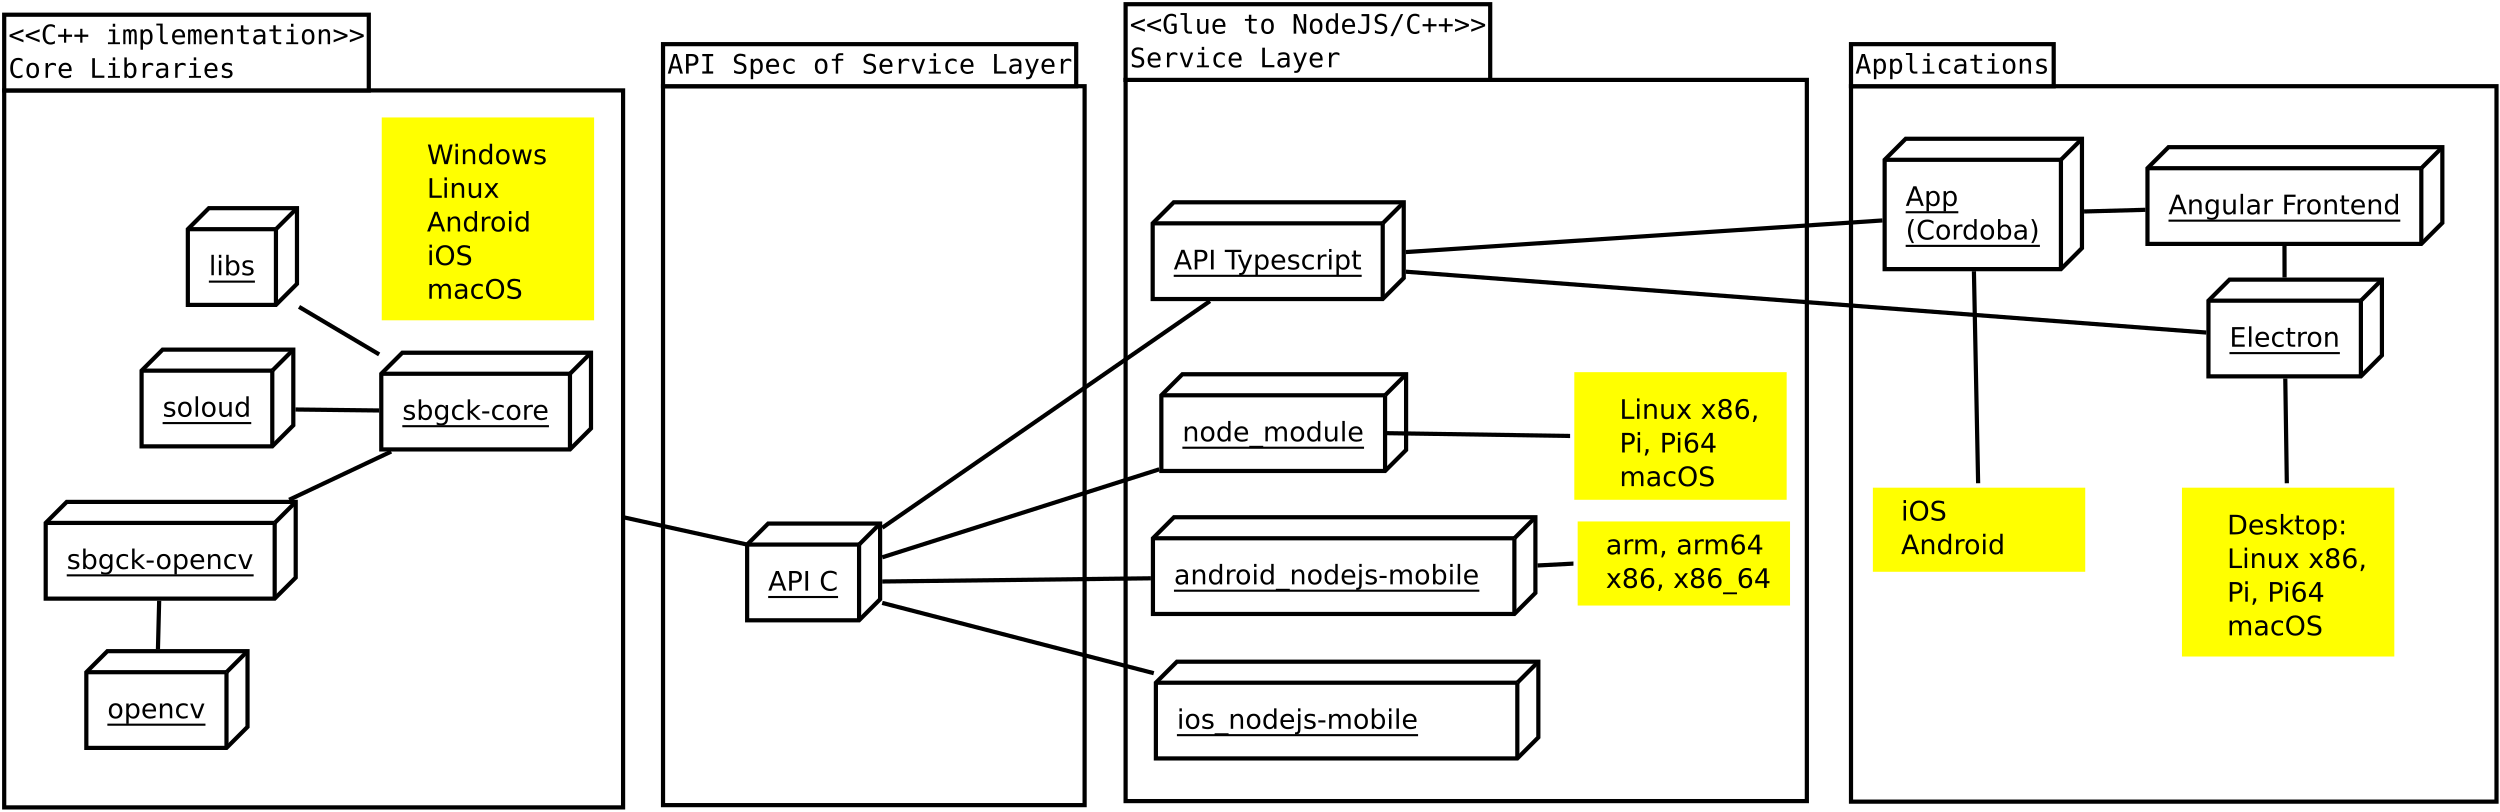 <?xml version="1.0" encoding="UTF-8"?>
<svg xmlns="http://www.w3.org/2000/svg" xmlns:xlink="http://www.w3.org/1999/xlink" width="1189pt" height="386pt" viewBox="0 0 1189 386" version="1.1">
<defs>
<g>
<symbol overflow="visible" id="glyph0-0">
<path style="stroke:none;" d="M 0.656 2.266 L 0.656 -9.016 L 7.047 -9.016 L 7.047 2.266 Z M 1.375 1.547 L 6.344 1.547 L 6.344 -8.297 L 1.375 -8.297 Z M 1.375 1.547 "/>
</symbol>
<symbol overflow="visible" id="glyph0-1">
<path style="stroke:none;" d="M 7.156 -6 L 1.844 -4 L 7.156 -2.031 L 7.156 -0.875 L 0.547 -3.5 L 0.547 -4.531 L 7.156 -7.141 Z M 7.156 -6 "/>
</symbol>
<symbol overflow="visible" id="glyph0-2">
<path style="stroke:none;" d="M 6.703 -0.328 C 6.379 -0.16 6.051 -0.035 5.719 0.047 C 5.383 0.141 5.023 0.188 4.641 0.188 C 3.441 0.188 2.516 -0.234 1.859 -1.078 C 1.203 -1.93 0.875 -3.125 0.875 -4.656 C 0.875 -6.176 1.203 -7.363 1.859 -8.219 C 2.523 -9.07 3.453 -9.5 4.641 -9.5 C 5.023 -9.5 5.383 -9.453 5.719 -9.359 C 6.051 -9.273 6.379 -9.148 6.703 -8.984 L 6.703 -7.688 C 6.398 -7.945 6.07 -8.141 5.719 -8.266 C 5.363 -8.398 5.004 -8.469 4.641 -8.469 C 3.816 -8.469 3.203 -8.148 2.797 -7.516 C 2.391 -6.891 2.188 -5.938 2.188 -4.656 C 2.188 -3.383 2.391 -2.43 2.797 -1.797 C 3.203 -1.16 3.816 -0.844 4.641 -0.844 C 5.004 -0.844 5.363 -0.91 5.719 -1.047 C 6.07 -1.18 6.398 -1.375 6.703 -1.625 Z M 6.703 -0.328 "/>
</symbol>
<symbol overflow="visible" id="glyph0-3">
<path style="stroke:none;" d="M 4.375 -7.312 L 4.375 -4.547 L 7.156 -4.547 L 7.156 -3.484 L 4.375 -3.484 L 4.375 -0.703 L 3.328 -0.703 L 3.328 -3.484 L 0.547 -3.484 L 0.547 -4.547 L 3.328 -4.547 L 3.328 -7.312 Z M 4.375 -7.312 "/>
</symbol>
<symbol overflow="visible" id="glyph0-4">
<path style="stroke:none;" d=""/>
</symbol>
<symbol overflow="visible" id="glyph0-5">
<path style="stroke:none;" d="M 1.594 -7 L 4.547 -7 L 4.547 -0.891 L 6.828 -0.891 L 6.828 0 L 1.109 0 L 1.109 -0.891 L 3.391 -0.891 L 3.391 -6.109 L 1.594 -6.109 Z M 3.391 -9.719 L 4.547 -9.719 L 4.547 -8.266 L 3.391 -8.266 Z M 3.391 -9.719 "/>
</symbol>
<symbol overflow="visible" id="glyph0-6">
<path style="stroke:none;" d="M 4.219 -6.281 C 4.363 -6.582 4.547 -6.805 4.766 -6.953 C 4.984 -7.098 5.25 -7.172 5.562 -7.172 C 6.125 -7.172 6.52 -6.953 6.75 -6.516 C 6.977 -6.078 7.094 -5.258 7.094 -4.062 L 7.094 0 L 6.047 0 L 6.047 -4 C 6.047 -4.988 5.988 -5.602 5.875 -5.844 C 5.77 -6.082 5.57 -6.203 5.281 -6.203 C 4.945 -6.203 4.719 -6.07 4.594 -5.812 C 4.469 -5.562 4.406 -4.957 4.406 -4 L 4.406 0 L 3.359 0 L 3.359 -4 C 3.359 -5 3.297 -5.613 3.172 -5.844 C 3.055 -6.082 2.844 -6.203 2.531 -6.203 C 2.227 -6.203 2.016 -6.07 1.891 -5.812 C 1.773 -5.562 1.719 -4.957 1.719 -4 L 1.719 0 L 0.688 0 L 0.688 -7 L 1.719 -7 L 1.719 -6.406 C 1.863 -6.645 2.035 -6.832 2.234 -6.969 C 2.441 -7.102 2.676 -7.172 2.938 -7.172 C 3.258 -7.172 3.523 -7.098 3.734 -6.953 C 3.941 -6.805 4.102 -6.582 4.219 -6.281 Z M 4.219 -6.281 "/>
</symbol>
<symbol overflow="visible" id="glyph0-7">
<path style="stroke:none;" d="M 2.344 -0.875 L 2.344 2.656 L 1.188 2.656 L 1.188 -7 L 2.344 -7 L 2.344 -6.109 C 2.531 -6.453 2.785 -6.711 3.109 -6.891 C 3.43 -7.078 3.801 -7.172 4.219 -7.172 C 5.062 -7.172 5.723 -6.844 6.203 -6.188 C 6.68 -5.531 6.922 -4.625 6.922 -3.469 C 6.922 -2.332 6.676 -1.438 6.188 -0.781 C 5.707 -0.133 5.051 0.188 4.219 0.188 C 3.789 0.188 3.414 0.098 3.094 -0.078 C 2.781 -0.266 2.531 -0.531 2.344 -0.875 Z M 5.719 -3.5 C 5.719 -4.383 5.578 -5.051 5.297 -5.5 C 5.016 -5.957 4.598 -6.188 4.047 -6.188 C 3.484 -6.188 3.055 -5.957 2.766 -5.5 C 2.484 -5.051 2.344 -4.383 2.344 -3.5 C 2.344 -2.613 2.484 -1.941 2.766 -1.484 C 3.055 -1.023 3.484 -0.797 4.047 -0.797 C 4.598 -0.797 5.016 -1.02 5.297 -1.469 C 5.578 -1.926 5.719 -2.602 5.719 -3.5 Z M 5.719 -3.5 "/>
</symbol>
<symbol overflow="visible" id="glyph0-8">
<path style="stroke:none;" d="M 4 -2.531 C 4 -2.02 4.094 -1.629 4.281 -1.359 C 4.469 -1.098 4.75 -0.969 5.125 -0.969 L 6.453 -0.969 L 6.453 0 L 5 0 C 4.312 0 3.781 -0.219 3.406 -0.656 C 3.031 -1.102 2.844 -1.727 2.844 -2.531 L 2.844 -8.891 L 1 -8.891 L 1 -9.797 L 4 -9.797 Z M 4 -2.531 "/>
</symbol>
<symbol overflow="visible" id="glyph0-9">
<path style="stroke:none;" d="M 6.953 -3.781 L 6.953 -3.219 L 1.969 -3.219 L 1.969 -3.188 C 1.969 -2.426 2.164 -1.836 2.562 -1.422 C 2.957 -1.004 3.52 -0.797 4.25 -0.797 C 4.613 -0.797 4.992 -0.852 5.391 -0.969 C 5.797 -1.082 6.223 -1.258 6.672 -1.5 L 6.672 -0.359 C 6.242 -0.18 5.828 -0.047 5.422 0.047 C 5.016 0.141 4.617 0.188 4.234 0.188 C 3.148 0.188 2.301 -0.141 1.688 -0.797 C 1.07 -1.453 0.766 -2.352 0.766 -3.5 C 0.766 -4.613 1.062 -5.504 1.656 -6.172 C 2.258 -6.836 3.062 -7.172 4.062 -7.172 C 4.957 -7.172 5.66 -6.867 6.172 -6.266 C 6.691 -5.66 6.953 -4.832 6.953 -3.781 Z M 5.797 -4.125 C 5.785 -4.801 5.629 -5.312 5.328 -5.656 C 5.023 -6.008 4.586 -6.188 4.016 -6.188 C 3.461 -6.188 3.004 -6.004 2.641 -5.641 C 2.285 -5.273 2.078 -4.77 2.016 -4.125 Z M 5.797 -4.125 "/>
</symbol>
<symbol overflow="visible" id="glyph0-10">
<path style="stroke:none;" d="M 6.562 -4.344 L 6.562 0 L 5.406 0 L 5.406 -4.344 C 5.406 -4.969 5.297 -5.426 5.078 -5.719 C 4.859 -6.02 4.516 -6.172 4.047 -6.172 C 3.504 -6.172 3.086 -5.977 2.797 -5.594 C 2.516 -5.219 2.375 -4.672 2.375 -3.953 L 2.375 0 L 1.219 0 L 1.219 -7 L 2.375 -7 L 2.375 -5.953 C 2.57 -6.348 2.844 -6.648 3.188 -6.859 C 3.539 -7.066 3.957 -7.172 4.438 -7.172 C 5.156 -7.172 5.688 -6.938 6.031 -6.469 C 6.383 -6 6.562 -5.289 6.562 -4.344 Z M 6.562 -4.344 "/>
</symbol>
<symbol overflow="visible" id="glyph0-11">
<path style="stroke:none;" d="M 3.844 -8.984 L 3.844 -7 L 6.453 -7 L 6.453 -6.109 L 3.844 -6.109 L 3.844 -2.312 C 3.844 -1.789 3.938 -1.426 4.125 -1.219 C 4.32 -1.02 4.664 -0.922 5.156 -0.922 L 6.453 -0.922 L 6.453 0 L 5.047 0 C 4.18 0 3.57 -0.172 3.219 -0.516 C 2.863 -0.859 2.688 -1.457 2.688 -2.312 L 2.688 -6.109 L 0.812 -6.109 L 0.812 -7 L 2.688 -7 L 2.688 -8.984 Z M 3.844 -8.984 "/>
</symbol>
<symbol overflow="visible" id="glyph0-12">
<path style="stroke:none;" d="M 4.391 -3.516 L 4 -3.516 C 3.332 -3.516 2.828 -3.395 2.484 -3.156 C 2.148 -2.926 1.984 -2.578 1.984 -2.109 C 1.984 -1.691 2.109 -1.363 2.359 -1.125 C 2.617 -0.895 2.973 -0.781 3.422 -0.781 C 4.055 -0.781 4.551 -1 4.906 -1.438 C 5.27 -1.875 5.457 -2.484 5.469 -3.266 L 5.469 -3.516 Z M 6.609 -4 L 6.609 0 L 5.469 0 L 5.469 -1.031 C 5.219 -0.613 4.906 -0.305 4.531 -0.109 C 4.156 0.086 3.703 0.188 3.172 0.188 C 2.461 0.188 1.895 -0.016 1.469 -0.422 C 1.039 -0.828 0.828 -1.363 0.828 -2.031 C 0.828 -2.812 1.086 -3.406 1.609 -3.812 C 2.141 -4.219 2.91 -4.422 3.922 -4.422 L 5.469 -4.422 L 5.469 -4.594 C 5.457 -5.156 5.312 -5.562 5.031 -5.812 C 4.758 -6.062 4.316 -6.188 3.703 -6.188 C 3.305 -6.188 2.906 -6.129 2.5 -6.016 C 2.102 -5.91 1.719 -5.75 1.344 -5.531 L 1.344 -6.672 C 1.77 -6.836 2.176 -6.961 2.562 -7.047 C 2.957 -7.129 3.336 -7.172 3.703 -7.172 C 4.273 -7.172 4.766 -7.082 5.172 -6.906 C 5.586 -6.738 5.926 -6.484 6.188 -6.141 C 6.344 -5.93 6.453 -5.672 6.516 -5.359 C 6.578 -5.055 6.609 -4.602 6.609 -4 Z M 6.609 -4 "/>
</symbol>
<symbol overflow="visible" id="glyph0-13">
<path style="stroke:none;" d="M 3.844 -6.188 C 3.258 -6.188 2.816 -5.957 2.516 -5.5 C 2.223 -5.051 2.078 -4.383 2.078 -3.5 C 2.078 -2.602 2.223 -1.926 2.516 -1.469 C 2.816 -1.02 3.258 -0.797 3.844 -0.797 C 4.438 -0.797 4.879 -1.02 5.172 -1.469 C 5.473 -1.926 5.625 -2.602 5.625 -3.5 C 5.625 -4.383 5.473 -5.051 5.172 -5.5 C 4.879 -5.957 4.438 -6.188 3.844 -6.188 Z M 3.844 -7.172 C 4.82 -7.172 5.566 -6.852 6.078 -6.219 C 6.586 -5.594 6.844 -4.688 6.844 -3.5 C 6.844 -2.301 6.586 -1.383 6.078 -0.75 C 5.566 -0.125 4.82 0.188 3.844 0.188 C 2.875 0.188 2.133 -0.125 1.625 -0.75 C 1.113 -1.383 0.859 -2.301 0.859 -3.5 C 0.859 -4.688 1.113 -5.594 1.625 -6.219 C 2.133 -6.852 2.875 -7.172 3.844 -7.172 Z M 3.844 -7.172 "/>
</symbol>
<symbol overflow="visible" id="glyph0-14">
<path style="stroke:none;" d="M 0.547 -6 L 0.547 -7.141 L 7.156 -4.531 L 7.156 -3.5 L 0.547 -0.875 L 0.547 -2.031 L 5.859 -4 Z M 0.547 -6 "/>
</symbol>
<symbol overflow="visible" id="glyph0-15">
<path style="stroke:none;" d="M 7.219 -5.562 C 6.969 -5.75 6.719 -5.883 6.469 -5.969 C 6.219 -6.062 5.938 -6.109 5.625 -6.109 C 4.914 -6.109 4.367 -5.879 3.984 -5.422 C 3.609 -4.973 3.422 -4.328 3.422 -3.484 L 3.422 0 L 2.266 0 L 2.266 -7 L 3.422 -7 L 3.422 -5.625 C 3.609 -6.125 3.898 -6.504 4.297 -6.766 C 4.703 -7.035 5.176 -7.172 5.719 -7.172 C 6 -7.172 6.258 -7.133 6.5 -7.062 C 6.75 -6.988 6.988 -6.879 7.219 -6.734 Z M 7.219 -5.562 "/>
</symbol>
<symbol overflow="visible" id="glyph0-16">
<path style="stroke:none;" d="M 1.344 -9.328 L 2.609 -9.328 L 2.609 -1.062 L 7.109 -1.062 L 7.109 0 L 1.344 0 Z M 1.344 -9.328 "/>
</symbol>
<symbol overflow="visible" id="glyph0-17">
<path style="stroke:none;" d="M 5.734 -3.5 C 5.734 -4.383 5.594 -5.051 5.312 -5.5 C 5.031 -5.957 4.613 -6.188 4.062 -6.188 C 3.5 -6.188 3.07 -5.957 2.781 -5.5 C 2.5 -5.051 2.359 -4.383 2.359 -3.5 C 2.359 -2.613 2.5 -1.941 2.781 -1.484 C 3.07 -1.023 3.5 -0.797 4.062 -0.797 C 4.613 -0.797 5.031 -1.02 5.312 -1.469 C 5.594 -1.926 5.734 -2.602 5.734 -3.5 Z M 2.359 -6.109 C 2.535 -6.441 2.785 -6.703 3.109 -6.891 C 3.43 -7.078 3.805 -7.172 4.234 -7.172 C 5.078 -7.172 5.738 -6.844 6.219 -6.188 C 6.707 -5.539 6.953 -4.648 6.953 -3.516 C 6.953 -2.359 6.707 -1.453 6.219 -0.797 C 5.738 -0.141 5.07 0.188 4.219 0.188 C 3.801 0.188 3.43 0.098 3.109 -0.078 C 2.797 -0.266 2.547 -0.531 2.359 -0.875 L 2.359 0 L 1.203 0 L 1.203 -9.719 L 2.359 -9.719 Z M 2.359 -6.109 "/>
</symbol>
<symbol overflow="visible" id="glyph0-18">
<path style="stroke:none;" d="M 6.078 -6.75 L 6.078 -5.625 C 5.754 -5.82 5.426 -5.969 5.094 -6.062 C 4.758 -6.156 4.414 -6.203 4.062 -6.203 C 3.539 -6.203 3.148 -6.117 2.891 -5.953 C 2.641 -5.785 2.516 -5.531 2.516 -5.188 C 2.516 -4.875 2.609 -4.641 2.797 -4.484 C 2.992 -4.328 3.473 -4.176 4.234 -4.031 L 4.703 -3.938 C 5.273 -3.832 5.707 -3.617 6 -3.297 C 6.289 -2.973 6.438 -2.551 6.438 -2.031 C 6.438 -1.332 6.191 -0.785 5.703 -0.391 C 5.211 -0.004 4.531 0.188 3.656 0.188 C 3.301 0.188 2.938 0.148 2.562 0.078 C 2.188 0.004 1.773 -0.102 1.328 -0.25 L 1.328 -1.438 C 1.754 -1.219 2.164 -1.051 2.562 -0.938 C 2.957 -0.832 3.328 -0.781 3.672 -0.781 C 4.18 -0.781 4.578 -0.883 4.859 -1.094 C 5.141 -1.301 5.281 -1.586 5.281 -1.953 C 5.281 -2.484 4.77 -2.852 3.75 -3.062 L 3.688 -3.078 L 3.266 -3.156 C 2.598 -3.289 2.113 -3.508 1.812 -3.812 C 1.508 -4.125 1.359 -4.539 1.359 -5.062 C 1.359 -5.738 1.582 -6.258 2.031 -6.625 C 2.488 -6.988 3.141 -7.172 3.984 -7.172 C 4.359 -7.172 4.719 -7.133 5.062 -7.062 C 5.406 -6.988 5.742 -6.883 6.078 -6.75 Z M 6.078 -6.75 "/>
</symbol>
<symbol overflow="visible" id="glyph0-19">
<path style="stroke:none;" d="M 3.844 -8.219 L 2.516 -3.438 L 5.188 -3.438 Z M 3.094 -9.328 L 4.625 -9.328 L 7.469 0 L 6.172 0 L 5.484 -2.438 L 2.219 -2.438 L 1.531 0 L 0.234 0 Z M 3.094 -9.328 "/>
</symbol>
<symbol overflow="visible" id="glyph0-20">
<path style="stroke:none;" d="M 6.625 -0.359 C 6.32 -0.18 6.004 -0.047 5.672 0.047 C 5.348 0.141 5.016 0.188 4.672 0.188 C 3.586 0.188 2.738 -0.133 2.125 -0.781 C 1.52 -1.438 1.219 -2.344 1.219 -3.5 C 1.219 -4.645 1.52 -5.539 2.125 -6.188 C 2.738 -6.844 3.586 -7.172 4.672 -7.172 C 5.016 -7.172 5.344 -7.125 5.656 -7.031 C 5.977 -6.945 6.301 -6.812 6.625 -6.625 L 6.625 -5.422 C 6.32 -5.691 6.016 -5.883 5.703 -6 C 5.398 -6.125 5.055 -6.188 4.672 -6.188 C 3.953 -6.188 3.398 -5.953 3.016 -5.484 C 2.629 -5.023 2.438 -4.363 2.438 -3.5 C 2.438 -2.633 2.629 -1.969 3.016 -1.5 C 3.398 -1.031 3.953 -0.797 4.672 -0.797 C 5.078 -0.797 5.438 -0.852 5.75 -0.969 C 6.062 -1.094 6.352 -1.285 6.625 -1.547 Z M 6.625 -0.359 "/>
</symbol>
<symbol overflow="visible" id="glyph0-21">
<path style="stroke:none;" d="M 6.891 -0.766 C 6.555 -0.453 6.176 -0.211 5.75 -0.047 C 5.332 0.109 4.879 0.188 4.391 0.188 C 3.203 0.188 2.281 -0.234 1.625 -1.078 C 0.969 -1.93 0.641 -3.125 0.641 -4.656 C 0.641 -6.176 0.973 -7.363 1.641 -8.219 C 2.305 -9.07 3.234 -9.5 4.422 -9.5 C 4.805 -9.5 5.176 -9.441 5.531 -9.328 C 5.895 -9.223 6.242 -9.055 6.578 -8.828 L 6.578 -7.531 C 6.242 -7.852 5.898 -8.086 5.547 -8.234 C 5.191 -8.391 4.816 -8.469 4.422 -8.469 C 3.598 -8.469 2.977 -8.148 2.562 -7.516 C 2.156 -6.879 1.953 -5.926 1.953 -4.656 C 1.953 -3.363 2.148 -2.406 2.547 -1.781 C 2.953 -1.156 3.566 -0.844 4.391 -0.844 C 4.672 -0.844 4.914 -0.875 5.125 -0.938 C 5.332 -1 5.52 -1.102 5.688 -1.25 L 5.688 -3.75 L 4.344 -3.75 L 4.344 -4.781 L 6.891 -4.781 Z M 6.891 -0.766 "/>
</symbol>
<symbol overflow="visible" id="glyph0-22">
<path style="stroke:none;" d="M 1.219 -2.656 L 1.219 -6.984 L 2.375 -6.984 L 2.375 -2.656 C 2.375 -2.02 2.484 -1.551 2.703 -1.25 C 2.922 -0.957 3.266 -0.812 3.734 -0.812 C 4.273 -0.812 4.688 -1.004 4.969 -1.391 C 5.258 -1.773 5.406 -2.32 5.406 -3.031 L 5.406 -6.984 L 6.562 -6.984 L 6.562 0 L 5.406 0 L 5.406 -1.047 C 5.207 -0.641 4.93 -0.332 4.578 -0.125 C 4.223 0.082 3.812 0.188 3.344 0.188 C 2.625 0.188 2.086 -0.047 1.734 -0.516 C 1.391 -0.984 1.219 -1.695 1.219 -2.656 Z M 1.219 -2.656 "/>
</symbol>
<symbol overflow="visible" id="glyph0-23">
<path style="stroke:none;" d="M 0.875 -9.328 L 2.469 -9.328 L 5.625 -1.656 L 5.625 -9.328 L 6.828 -9.328 L 6.828 0 L 5.234 0 L 2.094 -7.672 L 2.094 0 L 0.875 0 Z M 0.875 -9.328 "/>
</symbol>
<symbol overflow="visible" id="glyph0-24">
<path style="stroke:none;" d="M 5.359 -6.109 L 5.359 -9.719 L 6.516 -9.719 L 6.516 0 L 5.359 0 L 5.359 -0.875 C 5.172 -0.531 4.914 -0.266 4.594 -0.078 C 4.281 0.098 3.914 0.188 3.5 0.188 C 2.645 0.188 1.973 -0.141 1.484 -0.797 C 1.004 -1.453 0.766 -2.359 0.766 -3.516 C 0.766 -4.648 1.008 -5.539 1.5 -6.188 C 1.988 -6.844 2.656 -7.172 3.5 -7.172 C 3.914 -7.172 4.285 -7.078 4.609 -6.891 C 4.93 -6.711 5.18 -6.453 5.359 -6.109 Z M 1.984 -3.5 C 1.984 -2.602 2.125 -1.926 2.406 -1.469 C 2.688 -1.02 3.102 -0.797 3.656 -0.797 C 4.219 -0.797 4.641 -1.023 4.922 -1.484 C 5.211 -1.941 5.359 -2.613 5.359 -3.5 C 5.359 -4.383 5.211 -5.051 4.922 -5.5 C 4.641 -5.957 4.219 -6.188 3.656 -6.188 C 3.102 -6.188 2.688 -5.957 2.406 -5.5 C 2.125 -5.051 1.984 -4.383 1.984 -3.5 Z M 1.984 -3.5 "/>
</symbol>
<symbol overflow="visible" id="glyph0-25">
<path style="stroke:none;" d="M 0.688 -0.375 L 0.688 -1.859 C 1.062 -1.516 1.453 -1.258 1.859 -1.094 C 2.266 -0.926 2.68 -0.844 3.109 -0.844 C 3.703 -0.844 4.117 -1 4.359 -1.312 C 4.598 -1.625 4.719 -2.203 4.719 -3.047 L 4.719 -8.266 L 2.328 -8.266 L 2.328 -9.328 L 5.969 -9.328 L 5.969 -3.047 C 5.969 -1.867 5.75 -1.035 5.312 -0.547 C 4.875 -0.055 4.141 0.188 3.109 0.188 C 2.711 0.188 2.316 0.141 1.922 0.047 C 1.523 -0.047 1.113 -0.188 0.688 -0.375 Z M 0.688 -0.375 "/>
</symbol>
<symbol overflow="visible" id="glyph0-26">
<path style="stroke:none;" d="M 6.328 -9.016 L 6.328 -7.734 C 5.941 -7.973 5.555 -8.156 5.172 -8.281 C 4.785 -8.406 4.395 -8.469 4 -8.469 C 3.406 -8.469 2.938 -8.328 2.594 -8.047 C 2.25 -7.773 2.078 -7.406 2.078 -6.938 C 2.078 -6.52 2.188 -6.203 2.406 -5.984 C 2.633 -5.773 3.062 -5.598 3.688 -5.453 L 4.344 -5.297 C 5.219 -5.098 5.852 -4.781 6.25 -4.344 C 6.656 -3.906 6.859 -3.305 6.859 -2.547 C 6.859 -1.66 6.582 -0.984 6.031 -0.516 C 5.488 -0.047 4.691 0.188 3.641 0.188 C 3.203 0.188 2.758 0.141 2.312 0.047 C 1.875 -0.047 1.43 -0.188 0.984 -0.375 L 0.984 -1.719 C 1.461 -1.414 1.914 -1.191 2.344 -1.047 C 2.77 -0.91 3.203 -0.844 3.641 -0.844 C 4.273 -0.844 4.77 -0.984 5.125 -1.266 C 5.477 -1.555 5.656 -1.957 5.656 -2.469 C 5.656 -2.938 5.531 -3.289 5.281 -3.531 C 5.039 -3.781 4.617 -3.973 4.016 -4.109 L 3.344 -4.266 C 2.477 -4.461 1.848 -4.758 1.453 -5.156 C 1.066 -5.551 0.875 -6.078 0.875 -6.734 C 0.875 -7.566 1.148 -8.234 1.703 -8.734 C 2.266 -9.242 3.008 -9.5 3.938 -9.5 C 4.301 -9.5 4.68 -9.457 5.078 -9.375 C 5.473 -9.289 5.891 -9.172 6.328 -9.016 Z M 6.328 -9.016 "/>
</symbol>
<symbol overflow="visible" id="glyph0-27">
<path style="stroke:none;" d="M 5.562 -9.328 L 6.734 -9.328 L 1.828 1.188 L 0.641 1.188 Z M 5.562 -9.328 "/>
</symbol>
<symbol overflow="visible" id="glyph0-28">
<path style="stroke:none;" d="M 0.625 -7 L 1.812 -7 L 3.844 -1.125 L 5.891 -7 L 7.078 -7 L 4.594 0 L 3.109 0 Z M 0.625 -7 "/>
</symbol>
<symbol overflow="visible" id="glyph0-29">
<path style="stroke:none;" d="M 5.359 -2.25 C 5.172 -1.758 4.926 -1.117 4.625 -0.328 C 4.219 0.773 3.941 1.445 3.797 1.688 C 3.609 2.008 3.367 2.25 3.078 2.406 C 2.797 2.57 2.461 2.656 2.078 2.656 L 1.156 2.656 L 1.156 1.703 L 1.828 1.703 C 2.172 1.703 2.438 1.602 2.625 1.406 C 2.812 1.207 3.055 0.703 3.359 -0.109 L 0.656 -7 L 1.875 -7 L 3.938 -1.531 L 5.984 -7 L 7.203 -7 Z M 5.359 -2.25 "/>
</symbol>
<symbol overflow="visible" id="glyph0-30">
<path style="stroke:none;" d="M 2.5 -8.297 L 2.5 -4.781 L 3.953 -4.781 C 4.535 -4.781 4.988 -4.938 5.312 -5.25 C 5.645 -5.562 5.812 -5.992 5.812 -6.547 C 5.812 -7.098 5.648 -7.523 5.328 -7.828 C 5.004 -8.141 4.547 -8.297 3.953 -8.297 Z M 1.234 -9.328 L 3.953 -9.328 C 4.992 -9.328 5.781 -9.086 6.312 -8.609 C 6.852 -8.141 7.125 -7.453 7.125 -6.547 C 7.125 -5.617 6.859 -4.922 6.328 -4.453 C 5.797 -3.984 5.004 -3.75 3.953 -3.75 L 2.5 -3.75 L 2.5 0 L 1.234 0 Z M 1.234 -9.328 "/>
</symbol>
<symbol overflow="visible" id="glyph0-31">
<path style="stroke:none;" d="M 1.25 -9.328 L 6.438 -9.328 L 6.438 -8.266 L 4.484 -8.266 L 4.484 -1.062 L 6.438 -1.062 L 6.438 0 L 1.25 0 L 1.25 -1.062 L 3.219 -1.062 L 3.219 -8.266 L 1.25 -8.266 Z M 1.25 -9.328 "/>
</symbol>
<symbol overflow="visible" id="glyph0-32">
<path style="stroke:none;" d="M 6.641 -9.719 L 6.641 -8.766 L 5.344 -8.766 C 4.926 -8.766 4.633 -8.68 4.469 -8.516 C 4.312 -8.348 4.234 -8.047 4.234 -7.609 L 4.234 -7 L 6.641 -7 L 6.641 -6.109 L 4.234 -6.109 L 4.234 0 L 3.094 0 L 3.094 -6.109 L 1.219 -6.109 L 1.219 -7 L 3.094 -7 L 3.094 -7.484 C 3.094 -8.254 3.266 -8.816 3.609 -9.172 C 3.961 -9.535 4.516 -9.719 5.266 -9.719 Z M 6.641 -9.719 "/>
</symbol>
<symbol overflow="visible" id="glyph1-0">
<path style="stroke:none;" d="M 0.641 2.266 L 0.641 -9.016 L 7.031 -9.016 L 7.031 2.266 Z M 1.359 1.547 L 6.328 1.547 L 6.328 -8.297 L 1.359 -8.297 Z M 1.359 1.547 "/>
</symbol>
<symbol overflow="visible" id="glyph1-1">
<path style="stroke:none;" d="M 5.672 -6.797 L 5.672 -5.703 C 5.348 -5.867 5.008 -5.992 4.656 -6.078 C 4.301 -6.16 3.938 -6.203 3.562 -6.203 C 3 -6.203 2.57 -6.113 2.281 -5.938 C 2 -5.77 1.859 -5.508 1.859 -5.156 C 1.859 -4.883 1.957 -4.672 2.156 -4.516 C 2.363 -4.367 2.773 -4.227 3.391 -4.094 L 3.781 -4 C 4.602 -3.832 5.188 -3.586 5.531 -3.266 C 5.875 -2.941 6.047 -2.5 6.047 -1.938 C 6.047 -1.281 5.785 -0.758 5.266 -0.375 C 4.754 0 4.051 0.188 3.156 0.188 C 2.781 0.188 2.391 0.148 1.984 0.078 C 1.578 0.004 1.145 -0.102 0.688 -0.25 L 0.688 -1.438 C 1.113 -1.219 1.531 -1.051 1.938 -0.938 C 2.352 -0.832 2.766 -0.781 3.172 -0.781 C 3.711 -0.781 4.129 -0.875 4.422 -1.062 C 4.711 -1.25 4.859 -1.508 4.859 -1.844 C 4.859 -2.156 4.754 -2.395 4.547 -2.562 C 4.336 -2.727 3.875 -2.891 3.156 -3.047 L 2.766 -3.141 C 2.047 -3.285 1.531 -3.516 1.219 -3.828 C 0.906 -4.141 0.75 -4.566 0.75 -5.109 C 0.75 -5.766 0.977 -6.27 1.438 -6.625 C 1.906 -6.988 2.57 -7.172 3.438 -7.172 C 3.852 -7.172 4.25 -7.141 4.625 -7.078 C 5 -7.016 5.348 -6.922 5.672 -6.797 Z M 5.672 -6.797 "/>
</symbol>
<symbol overflow="visible" id="glyph1-2">
<path style="stroke:none;" d="M 6.234 -3.5 C 6.234 -4.344 6.055 -5.004 5.703 -5.484 C 5.359 -5.961 4.883 -6.203 4.281 -6.203 C 3.664 -6.203 3.18 -5.961 2.828 -5.484 C 2.484 -5.004 2.312 -4.344 2.312 -3.5 C 2.312 -2.645 2.484 -1.977 2.828 -1.5 C 3.18 -1.02 3.664 -0.781 4.281 -0.781 C 4.883 -0.781 5.359 -1.02 5.703 -1.5 C 6.055 -1.977 6.234 -2.645 6.234 -3.5 Z M 2.312 -5.938 C 2.562 -6.352 2.867 -6.66 3.234 -6.859 C 3.598 -7.066 4.039 -7.172 4.562 -7.172 C 5.406 -7.172 6.094 -6.832 6.625 -6.156 C 7.156 -5.477 7.422 -4.594 7.422 -3.5 C 7.422 -2.395 7.156 -1.504 6.625 -0.828 C 6.094 -0.148 5.406 0.188 4.562 0.188 C 4.039 0.188 3.598 0.086 3.234 -0.109 C 2.867 -0.316 2.562 -0.629 2.312 -1.047 L 2.312 0 L 1.156 0 L 1.156 -9.719 L 2.312 -9.719 Z M 2.312 -5.938 "/>
</symbol>
<symbol overflow="visible" id="glyph1-3">
<path style="stroke:none;" d="M 5.812 -3.578 C 5.812 -4.41 5.641 -5.055 5.297 -5.516 C 4.953 -5.973 4.469 -6.203 3.844 -6.203 C 3.227 -6.203 2.75 -5.973 2.406 -5.516 C 2.062 -5.055 1.891 -4.41 1.891 -3.578 C 1.891 -2.754 2.062 -2.113 2.406 -1.656 C 2.75 -1.195 3.227 -0.969 3.844 -0.969 C 4.469 -0.969 4.953 -1.195 5.297 -1.656 C 5.641 -2.113 5.812 -2.754 5.812 -3.578 Z M 6.953 -0.875 C 6.953 0.32 6.688 1.207 6.156 1.781 C 5.633 2.363 4.828 2.656 3.734 2.656 C 3.328 2.656 2.945 2.625 2.594 2.562 C 2.238 2.508 1.891 2.422 1.547 2.297 L 1.547 1.172 C 1.891 1.359 2.223 1.492 2.547 1.578 C 2.879 1.672 3.219 1.719 3.562 1.719 C 4.312 1.719 4.875 1.52 5.25 1.125 C 5.625 0.727 5.812 0.133 5.812 -0.656 L 5.812 -1.234 C 5.57 -0.816 5.266 -0.504 4.891 -0.297 C 4.523 -0.098 4.082 0 3.562 0 C 2.707 0 2.016 -0.328 1.484 -0.984 C 0.961 -1.641 0.703 -2.504 0.703 -3.578 C 0.703 -4.66 0.961 -5.531 1.484 -6.188 C 2.016 -6.844 2.707 -7.172 3.562 -7.172 C 4.082 -7.172 4.523 -7.066 4.891 -6.859 C 5.266 -6.648 5.57 -6.344 5.812 -5.938 L 5.812 -7 L 6.953 -7 Z M 6.953 -0.875 "/>
</symbol>
<symbol overflow="visible" id="glyph1-4">
<path style="stroke:none;" d="M 6.25 -6.734 L 6.25 -5.656 C 5.914 -5.832 5.586 -5.961 5.266 -6.047 C 4.941 -6.141 4.613 -6.188 4.281 -6.188 C 3.531 -6.188 2.945 -5.953 2.531 -5.484 C 2.125 -5.016 1.922 -4.352 1.922 -3.5 C 1.922 -2.645 2.125 -1.977 2.531 -1.5 C 2.945 -1.031 3.531 -0.797 4.281 -0.797 C 4.613 -0.797 4.941 -0.836 5.266 -0.922 C 5.586 -1.016 5.914 -1.148 6.25 -1.328 L 6.25 -0.266 C 5.926 -0.117 5.594 -0.008 5.25 0.062 C 4.906 0.145 4.539 0.188 4.156 0.188 C 3.094 0.188 2.25 -0.145 1.625 -0.812 C 1.008 -1.477 0.703 -2.375 0.703 -3.5 C 0.703 -4.633 1.016 -5.531 1.641 -6.188 C 2.273 -6.844 3.133 -7.172 4.219 -7.172 C 4.57 -7.172 4.914 -7.133 5.25 -7.062 C 5.594 -6.988 5.926 -6.879 6.25 -6.734 Z M 6.25 -6.734 "/>
</symbol>
<symbol overflow="visible" id="glyph1-5">
<path style="stroke:none;" d="M 1.156 -9.719 L 2.312 -9.719 L 2.312 -3.984 L 5.75 -7 L 7.219 -7 L 3.5 -3.719 L 7.375 0 L 5.875 0 L 2.312 -3.422 L 2.312 0 L 1.156 0 Z M 1.156 -9.719 "/>
</symbol>
<symbol overflow="visible" id="glyph1-6">
<path style="stroke:none;" d="M 0.625 -4.016 L 4 -4.016 L 4 -3 L 0.625 -3 Z M 0.625 -4.016 "/>
</symbol>
<symbol overflow="visible" id="glyph1-7">
<path style="stroke:none;" d="M 3.922 -6.188 C 3.305 -6.188 2.816 -5.945 2.453 -5.469 C 2.098 -4.988 1.922 -4.332 1.922 -3.5 C 1.922 -2.656 2.098 -1.992 2.453 -1.516 C 2.805 -1.035 3.297 -0.797 3.922 -0.797 C 4.535 -0.797 5.02 -1.035 5.375 -1.516 C 5.727 -2.004 5.906 -2.664 5.906 -3.5 C 5.906 -4.32 5.727 -4.973 5.375 -5.453 C 5.02 -5.941 4.535 -6.188 3.922 -6.188 Z M 3.922 -7.172 C 4.922 -7.172 5.703 -6.844 6.266 -6.188 C 6.836 -5.539 7.125 -4.645 7.125 -3.5 C 7.125 -2.352 6.836 -1.453 6.266 -0.797 C 5.703 -0.141 4.922 0.188 3.922 0.188 C 2.91 0.188 2.117 -0.141 1.547 -0.797 C 0.984 -1.453 0.703 -2.352 0.703 -3.5 C 0.703 -4.645 0.984 -5.539 1.547 -6.188 C 2.117 -6.844 2.91 -7.172 3.922 -7.172 Z M 3.922 -7.172 "/>
</symbol>
<symbol overflow="visible" id="glyph1-8">
<path style="stroke:none;" d="M 5.266 -5.922 C 5.129 -5.992 4.984 -6.047 4.828 -6.078 C 4.68 -6.117 4.52 -6.141 4.344 -6.141 C 3.688 -6.141 3.18 -5.926 2.828 -5.5 C 2.484 -5.082 2.312 -4.477 2.312 -3.688 L 2.312 0 L 1.156 0 L 1.156 -7 L 2.312 -7 L 2.312 -5.906 C 2.562 -6.332 2.879 -6.648 3.266 -6.859 C 3.648 -7.066 4.117 -7.172 4.672 -7.172 C 4.754 -7.172 4.844 -7.164 4.938 -7.156 C 5.031 -7.145 5.133 -7.129 5.25 -7.109 Z M 5.266 -5.922 "/>
</symbol>
<symbol overflow="visible" id="glyph1-9">
<path style="stroke:none;" d="M 7.188 -3.781 L 7.188 -3.219 L 1.906 -3.219 C 1.957 -2.426 2.195 -1.82 2.625 -1.406 C 3.051 -1 3.645 -0.797 4.406 -0.797 C 4.844 -0.797 5.27 -0.848 5.688 -0.953 C 6.102 -1.066 6.516 -1.227 6.922 -1.438 L 6.922 -0.359 C 6.516 -0.18 6.094 -0.047 5.656 0.047 C 5.219 0.141 4.781 0.188 4.344 0.188 C 3.219 0.188 2.328 -0.133 1.672 -0.781 C 1.023 -1.438 0.703 -2.32 0.703 -3.438 C 0.703 -4.582 1.008 -5.488 1.625 -6.156 C 2.25 -6.832 3.086 -7.172 4.141 -7.172 C 5.078 -7.172 5.816 -6.863 6.359 -6.25 C 6.91 -5.645 7.188 -4.82 7.188 -3.781 Z M 6.047 -4.125 C 6.035 -4.75 5.859 -5.25 5.516 -5.625 C 5.172 -6 4.719 -6.188 4.156 -6.188 C 3.508 -6.188 2.992 -6.004 2.609 -5.641 C 2.223 -5.285 2 -4.781 1.938 -4.125 Z M 6.047 -4.125 "/>
</symbol>
<symbol overflow="visible" id="glyph1-10">
<path style="stroke:none;" d="M 7.016 -4.219 L 7.016 0 L 5.875 0 L 5.875 -4.188 C 5.875 -4.852 5.742 -5.348 5.484 -5.672 C 5.223 -6.004 4.836 -6.172 4.328 -6.172 C 3.703 -6.172 3.207 -5.973 2.844 -5.578 C 2.488 -5.18 2.312 -4.641 2.312 -3.953 L 2.312 0 L 1.156 0 L 1.156 -7 L 2.312 -7 L 2.312 -5.906 C 2.594 -6.332 2.914 -6.648 3.281 -6.859 C 3.656 -7.066 4.086 -7.172 4.578 -7.172 C 5.379 -7.172 5.984 -6.922 6.391 -6.422 C 6.805 -5.922 7.016 -5.188 7.016 -4.219 Z M 7.016 -4.219 "/>
</symbol>
<symbol overflow="visible" id="glyph1-11">
<path style="stroke:none;" d="M 5.812 -5.938 L 5.812 -9.719 L 6.953 -9.719 L 6.953 0 L 5.812 0 L 5.812 -1.047 C 5.57 -0.629 5.266 -0.316 4.891 -0.109 C 4.523 0.086 4.082 0.188 3.562 0.188 C 2.719 0.188 2.031 -0.148 1.5 -0.828 C 0.969 -1.504 0.703 -2.395 0.703 -3.5 C 0.703 -4.594 0.969 -5.477 1.5 -6.156 C 2.031 -6.832 2.719 -7.172 3.562 -7.172 C 4.082 -7.172 4.523 -7.066 4.891 -6.859 C 5.266 -6.66 5.57 -6.352 5.812 -5.938 Z M 1.891 -3.5 C 1.891 -2.645 2.062 -1.977 2.406 -1.5 C 2.758 -1.02 3.238 -0.781 3.844 -0.781 C 4.457 -0.781 4.938 -1.02 5.281 -1.5 C 5.633 -1.977 5.812 -2.645 5.812 -3.5 C 5.812 -4.344 5.633 -5.004 5.281 -5.484 C 4.938 -5.961 4.457 -6.203 3.844 -6.203 C 3.238 -6.203 2.758 -5.961 2.406 -5.484 C 2.062 -5.004 1.891 -4.344 1.891 -3.5 Z M 1.891 -3.5 "/>
</symbol>
<symbol overflow="visible" id="glyph1-12">
<path style="stroke:none;" d="M 6.516 2.125 L 6.516 3.016 L -0.125 3.016 L -0.125 2.125 Z M 6.516 2.125 "/>
</symbol>
<symbol overflow="visible" id="glyph1-13">
<path style="stroke:none;" d="M 6.656 -5.656 C 6.938 -6.164 7.273 -6.547 7.672 -6.797 C 8.078 -7.047 8.551 -7.172 9.094 -7.172 C 9.82 -7.172 10.383 -6.914 10.781 -6.406 C 11.176 -5.895 11.375 -5.164 11.375 -4.219 L 11.375 0 L 10.219 0 L 10.219 -4.188 C 10.219 -4.852 10.098 -5.348 9.859 -5.672 C 9.629 -6.004 9.27 -6.172 8.781 -6.172 C 8.188 -6.172 7.711 -5.973 7.359 -5.578 C 7.016 -5.18 6.844 -4.641 6.844 -3.953 L 6.844 0 L 5.688 0 L 5.688 -4.188 C 5.688 -4.863 5.566 -5.363 5.328 -5.688 C 5.098 -6.008 4.734 -6.172 4.234 -6.172 C 3.648 -6.172 3.18 -5.969 2.828 -5.562 C 2.484 -5.164 2.312 -4.629 2.312 -3.953 L 2.312 0 L 1.156 0 L 1.156 -7 L 2.312 -7 L 2.312 -5.906 C 2.582 -6.332 2.898 -6.648 3.266 -6.859 C 3.629 -7.066 4.062 -7.172 4.562 -7.172 C 5.07 -7.172 5.504 -7.039 5.859 -6.781 C 6.223 -6.52 6.488 -6.145 6.656 -5.656 Z M 6.656 -5.656 "/>
</symbol>
<symbol overflow="visible" id="glyph1-14">
<path style="stroke:none;" d="M 1.094 -2.766 L 1.094 -7 L 2.234 -7 L 2.234 -2.812 C 2.234 -2.145 2.363 -1.645 2.625 -1.312 C 2.883 -0.977 3.27 -0.812 3.781 -0.812 C 4.406 -0.812 4.895 -1.008 5.25 -1.406 C 5.613 -1.801 5.797 -2.344 5.797 -3.031 L 5.797 -7 L 6.953 -7 L 6.953 0 L 5.797 0 L 5.797 -1.078 C 5.516 -0.648 5.191 -0.332 4.828 -0.125 C 4.461 0.082 4.035 0.188 3.547 0.188 C 2.742 0.188 2.133 -0.062 1.719 -0.562 C 1.301 -1.062 1.094 -1.797 1.094 -2.766 Z M 3.984 -7.172 Z M 3.984 -7.172 "/>
</symbol>
<symbol overflow="visible" id="glyph1-15">
<path style="stroke:none;" d="M 1.203 -9.719 L 2.359 -9.719 L 2.359 0 L 1.203 0 Z M 1.203 -9.719 "/>
</symbol>
<symbol overflow="visible" id="glyph1-16">
<path style="stroke:none;" d="M 4.391 -3.516 C 3.461 -3.516 2.816 -3.406 2.453 -3.188 C 2.098 -2.977 1.922 -2.617 1.922 -2.109 C 1.922 -1.703 2.051 -1.379 2.312 -1.141 C 2.582 -0.898 2.953 -0.781 3.422 -0.781 C 4.055 -0.781 4.566 -1.004 4.953 -1.453 C 5.336 -1.91 5.531 -2.516 5.531 -3.266 L 5.531 -3.516 Z M 6.672 -4 L 6.672 0 L 5.531 0 L 5.531 -1.062 C 5.27 -0.633 4.941 -0.316 4.547 -0.109 C 4.16 0.086 3.68 0.188 3.109 0.188 C 2.391 0.188 1.816 -0.016 1.391 -0.422 C 0.973 -0.828 0.766 -1.363 0.766 -2.031 C 0.766 -2.82 1.023 -3.414 1.547 -3.812 C 2.078 -4.219 2.867 -4.422 3.922 -4.422 L 5.531 -4.422 L 5.531 -4.531 C 5.531 -5.062 5.352 -5.469 5 -5.75 C 4.656 -6.039 4.172 -6.188 3.547 -6.188 C 3.141 -6.188 2.75 -6.141 2.375 -6.047 C 2 -5.953 1.633 -5.812 1.281 -5.625 L 1.281 -6.672 C 1.695 -6.836 2.102 -6.961 2.5 -7.047 C 2.895 -7.129 3.281 -7.172 3.656 -7.172 C 4.676 -7.172 5.43 -6.906 5.922 -6.375 C 6.422 -5.852 6.672 -5.062 6.672 -4 Z M 6.672 -4 "/>
</symbol>
<symbol overflow="visible" id="glyph1-17">
<path style="stroke:none;" d="M 1.203 -7 L 2.359 -7 L 2.359 0 L 1.203 0 Z M 1.203 -9.719 L 2.359 -9.719 L 2.359 -8.266 L 1.203 -8.266 Z M 1.203 -9.719 "/>
</symbol>
<symbol overflow="visible" id="glyph1-18">
<path style="stroke:none;" d="M 1.203 -7 L 2.359 -7 L 2.359 0.125 C 2.359 1.02 2.188 1.664 1.844 2.062 C 1.508 2.457 0.961 2.656 0.203 2.656 L -0.234 2.656 L -0.234 1.688 L 0.078 1.688 C 0.516 1.688 0.812 1.582 0.969 1.375 C 1.125 1.176 1.203 0.758 1.203 0.125 Z M 1.203 -9.719 L 2.359 -9.719 L 2.359 -8.266 L 1.203 -8.266 Z M 1.203 -9.719 "/>
</symbol>
<symbol overflow="visible" id="glyph1-19">
<path style="stroke:none;" d="M 1.5 -1.594 L 2.812 -1.594 L 2.812 -0.516 L 1.797 1.484 L 0.984 1.484 L 1.5 -0.516 Z M 1.5 -1.594 "/>
</symbol>
<symbol overflow="visible" id="glyph1-20">
<path style="stroke:none;" d=""/>
</symbol>
<symbol overflow="visible" id="glyph1-21">
<path style="stroke:none;" d="M 4.219 -5.172 C 3.656 -5.172 3.207 -4.973 2.875 -4.578 C 2.539 -4.191 2.375 -3.664 2.375 -3 C 2.375 -2.32 2.539 -1.785 2.875 -1.391 C 3.207 -1.004 3.656 -0.812 4.219 -0.812 C 4.789 -0.812 5.238 -1.004 5.562 -1.391 C 5.895 -1.785 6.062 -2.32 6.062 -3 C 6.062 -3.664 5.895 -4.191 5.562 -4.578 C 5.238 -4.973 4.789 -5.172 4.219 -5.172 Z M 6.734 -9.125 L 6.734 -7.969 C 6.41 -8.125 6.086 -8.238 5.766 -8.312 C 5.441 -8.395 5.125 -8.438 4.812 -8.438 C 3.977 -8.438 3.344 -8.156 2.906 -7.594 C 2.469 -7.031 2.219 -6.18 2.156 -5.047 C 2.395 -5.41 2.695 -5.688 3.062 -5.875 C 3.438 -6.07 3.848 -6.172 4.297 -6.172 C 5.234 -6.172 5.973 -5.883 6.516 -5.312 C 7.055 -4.75 7.328 -3.977 7.328 -3 C 7.328 -2.039 7.047 -1.27 6.484 -0.688 C 5.922 -0.102 5.164 0.188 4.219 0.188 C 3.145 0.188 2.32 -0.223 1.75 -1.047 C 1.176 -1.879 0.891 -3.082 0.891 -4.656 C 0.891 -6.125 1.238 -7.297 1.938 -8.172 C 2.645 -9.055 3.586 -9.5 4.766 -9.5 C 5.078 -9.5 5.395 -9.469 5.719 -9.406 C 6.039 -9.344 6.379 -9.25 6.734 -9.125 Z M 6.734 -9.125 "/>
</symbol>
<symbol overflow="visible" id="glyph1-22">
<path style="stroke:none;" d="M 4.844 -8.234 L 1.656 -3.25 L 4.844 -3.25 Z M 4.5 -9.328 L 6.094 -9.328 L 6.094 -3.25 L 7.422 -3.25 L 7.422 -2.203 L 6.094 -2.203 L 6.094 0 L 4.844 0 L 4.844 -2.203 L 0.625 -2.203 L 0.625 -3.422 Z M 4.5 -9.328 "/>
</symbol>
<symbol overflow="visible" id="glyph1-23">
<path style="stroke:none;" d="M 7.016 -7 L 4.5 -3.594 L 7.156 0 L 5.797 0 L 3.766 -2.75 L 1.719 0 L 0.375 0 L 3.094 -3.656 L 0.594 -7 L 1.953 -7 L 3.812 -4.5 L 5.672 -7 Z M 7.016 -7 "/>
</symbol>
<symbol overflow="visible" id="glyph1-24">
<path style="stroke:none;" d="M 4.062 -4.438 C 3.469 -4.438 3 -4.273 2.656 -3.953 C 2.312 -3.629 2.141 -3.188 2.141 -2.625 C 2.141 -2.062 2.312 -1.617 2.656 -1.297 C 3 -0.973 3.469 -0.812 4.062 -0.812 C 4.664 -0.812 5.141 -0.973 5.484 -1.297 C 5.828 -1.617 6 -2.062 6 -2.625 C 6 -3.188 5.828 -3.629 5.484 -3.953 C 5.141 -4.273 4.664 -4.438 4.062 -4.438 Z M 2.812 -4.969 C 2.27 -5.102 1.848 -5.352 1.547 -5.719 C 1.242 -6.094 1.094 -6.547 1.094 -7.078 C 1.094 -7.828 1.359 -8.414 1.891 -8.844 C 2.422 -9.281 3.145 -9.5 4.062 -9.5 C 5 -9.5 5.727 -9.281 6.25 -8.844 C 6.781 -8.414 7.047 -7.828 7.047 -7.078 C 7.047 -6.547 6.895 -6.094 6.594 -5.719 C 6.289 -5.352 5.875 -5.102 5.344 -4.969 C 5.945 -4.82 6.414 -4.539 6.75 -4.125 C 7.094 -3.719 7.266 -3.219 7.266 -2.625 C 7.266 -1.719 6.988 -1.02 6.438 -0.531 C 5.883 -0.051 5.094 0.188 4.062 0.188 C 3.039 0.188 2.254 -0.051 1.703 -0.531 C 1.148 -1.02 0.875 -1.719 0.875 -2.625 C 0.875 -3.219 1.039 -3.719 1.375 -4.125 C 1.719 -4.539 2.195 -4.82 2.812 -4.969 Z M 2.344 -6.953 C 2.344 -6.473 2.492 -6.098 2.797 -5.828 C 3.098 -5.555 3.52 -5.422 4.062 -5.422 C 4.602 -5.422 5.023 -5.555 5.328 -5.828 C 5.641 -6.098 5.797 -6.473 5.797 -6.953 C 5.797 -7.441 5.641 -7.82 5.328 -8.094 C 5.023 -8.363 4.602 -8.5 4.062 -8.5 C 3.52 -8.5 3.098 -8.363 2.797 -8.094 C 2.492 -7.82 2.344 -7.441 2.344 -6.953 Z M 2.344 -6.953 "/>
</symbol>
<symbol overflow="visible" id="glyph1-25">
<path style="stroke:none;" d="M 1.25 -9.328 L 2.516 -9.328 L 2.516 -1.062 L 7.062 -1.062 L 7.062 0 L 1.25 0 Z M 1.25 -9.328 "/>
</symbol>
<symbol overflow="visible" id="glyph1-26">
<path style="stroke:none;" d="M 2.516 -8.297 L 2.516 -4.781 L 4.109 -4.781 C 4.691 -4.781 5.145 -4.93 5.469 -5.234 C 5.789 -5.547 5.953 -5.984 5.953 -6.547 C 5.953 -7.098 5.789 -7.523 5.469 -7.828 C 5.145 -8.141 4.691 -8.297 4.109 -8.297 Z M 1.25 -9.328 L 4.109 -9.328 C 5.148 -9.328 5.938 -9.086 6.469 -8.609 C 7.008 -8.141 7.281 -7.453 7.281 -6.547 C 7.281 -5.617 7.008 -4.922 6.469 -4.453 C 5.938 -3.984 5.148 -3.75 4.109 -3.75 L 2.516 -3.75 L 2.516 0 L 1.25 0 Z M 1.25 -9.328 "/>
</symbol>
<symbol overflow="visible" id="glyph1-27">
<path style="stroke:none;" d="M 5.047 -8.469 C 4.129 -8.469 3.398 -8.125 2.859 -7.438 C 2.316 -6.758 2.047 -5.832 2.047 -4.656 C 2.047 -3.477 2.316 -2.547 2.859 -1.859 C 3.398 -1.18 4.129 -0.844 5.047 -0.844 C 5.961 -0.844 6.688 -1.18 7.219 -1.859 C 7.75 -2.547 8.016 -3.477 8.016 -4.656 C 8.016 -5.832 7.75 -6.758 7.219 -7.438 C 6.688 -8.125 5.961 -8.469 5.047 -8.469 Z M 5.047 -9.5 C 6.348 -9.5 7.391 -9.055 8.172 -8.172 C 8.961 -7.297 9.359 -6.125 9.359 -4.656 C 9.359 -3.188 8.961 -2.008 8.172 -1.125 C 7.391 -0.25 6.348 0.188 5.047 0.188 C 3.734 0.188 2.68 -0.25 1.891 -1.125 C 1.109 -2 0.719 -3.176 0.719 -4.656 C 0.719 -6.125 1.109 -7.297 1.891 -8.172 C 2.68 -9.055 3.734 -9.5 5.047 -9.5 Z M 5.047 -9.5 "/>
</symbol>
<symbol overflow="visible" id="glyph1-28">
<path style="stroke:none;" d="M 6.844 -9.016 L 6.844 -7.797 C 6.363 -8.023 5.91 -8.191 5.484 -8.297 C 5.066 -8.41 4.66 -8.469 4.266 -8.469 C 3.578 -8.469 3.047 -8.332 2.672 -8.062 C 2.297 -7.801 2.109 -7.426 2.109 -6.938 C 2.109 -6.52 2.234 -6.207 2.484 -6 C 2.734 -5.789 3.203 -5.625 3.891 -5.5 L 4.656 -5.344 C 5.594 -5.156 6.285 -4.836 6.734 -4.391 C 7.18 -3.941 7.406 -3.336 7.406 -2.578 C 7.406 -1.672 7.102 -0.984 6.5 -0.516 C 5.895 -0.047 5.008 0.188 3.844 0.188 C 3.395 0.188 2.922 0.133 2.422 0.031 C 1.93 -0.07 1.414 -0.219 0.875 -0.406 L 0.875 -1.719 C 1.395 -1.426 1.898 -1.207 2.391 -1.062 C 2.879 -0.914 3.363 -0.844 3.844 -0.844 C 4.562 -0.844 5.113 -0.984 5.5 -1.266 C 5.895 -1.547 6.094 -1.953 6.094 -2.484 C 6.094 -2.941 5.953 -3.297 5.672 -3.547 C 5.391 -3.805 4.926 -4.004 4.281 -4.141 L 3.516 -4.281 C 2.578 -4.469 1.895 -4.758 1.469 -5.156 C 1.051 -5.562 0.844 -6.117 0.844 -6.828 C 0.844 -7.66 1.133 -8.312 1.719 -8.781 C 2.301 -9.258 3.102 -9.5 4.125 -9.5 C 4.562 -9.5 5.004 -9.457 5.453 -9.375 C 5.91 -9.301 6.375 -9.18 6.844 -9.016 Z M 6.844 -9.016 "/>
</symbol>
<symbol overflow="visible" id="glyph1-29">
<path style="stroke:none;" d="M 2.312 -1.047 L 2.312 2.656 L 1.156 2.656 L 1.156 -7 L 2.312 -7 L 2.312 -5.938 C 2.562 -6.352 2.867 -6.66 3.234 -6.859 C 3.598 -7.066 4.039 -7.172 4.562 -7.172 C 5.406 -7.172 6.094 -6.832 6.625 -6.156 C 7.156 -5.477 7.422 -4.594 7.422 -3.5 C 7.422 -2.395 7.156 -1.504 6.625 -0.828 C 6.094 -0.148 5.406 0.188 4.562 0.188 C 4.039 0.188 3.598 0.086 3.234 -0.109 C 2.867 -0.316 2.562 -0.629 2.312 -1.047 Z M 6.234 -3.5 C 6.234 -4.344 6.055 -5.004 5.703 -5.484 C 5.359 -5.961 4.883 -6.203 4.281 -6.203 C 3.664 -6.203 3.18 -5.961 2.828 -5.484 C 2.484 -5.004 2.312 -4.344 2.312 -3.5 C 2.312 -2.645 2.484 -1.977 2.828 -1.5 C 3.18 -1.02 3.664 -0.781 4.281 -0.781 C 4.883 -0.781 5.359 -1.02 5.703 -1.5 C 6.055 -1.977 6.234 -2.645 6.234 -3.5 Z M 6.234 -3.5 "/>
</symbol>
<symbol overflow="visible" id="glyph1-30">
<path style="stroke:none;" d="M 0.375 -7 L 1.594 -7 L 3.781 -1.125 L 5.969 -7 L 7.188 -7 L 4.562 0 L 3 0 Z M 0.375 -7 "/>
</symbol>
<symbol overflow="visible" id="glyph1-31">
<path style="stroke:none;" d="M 4.375 -8.078 L 2.656 -3.438 L 6.094 -3.438 Z M 3.656 -9.328 L 5.094 -9.328 L 8.641 0 L 7.328 0 L 6.484 -2.391 L 2.281 -2.391 L 1.438 0 L 0.094 0 Z M 3.656 -9.328 "/>
</symbol>
<symbol overflow="visible" id="glyph1-32">
<path style="stroke:none;" d="M 3.969 -9.703 C 3.406 -8.742 2.988 -7.797 2.719 -6.859 C 2.445 -5.93 2.312 -4.984 2.312 -4.016 C 2.312 -3.055 2.445 -2.102 2.719 -1.156 C 3 -0.219 3.414 0.727 3.969 1.688 L 2.969 1.688 C 2.344 0.707 1.875 -0.254 1.562 -1.203 C 1.25 -2.148 1.094 -3.086 1.094 -4.016 C 1.094 -4.941 1.25 -5.875 1.562 -6.812 C 1.875 -7.758 2.344 -8.723 2.969 -9.703 Z M 3.969 -9.703 "/>
</symbol>
<symbol overflow="visible" id="glyph1-33">
<path style="stroke:none;" d="M 8.234 -8.609 L 8.234 -7.281 C 7.816 -7.676 7.363 -7.969 6.875 -8.156 C 6.395 -8.352 5.883 -8.453 5.344 -8.453 C 4.281 -8.453 3.461 -8.125 2.891 -7.469 C 2.328 -6.82 2.047 -5.883 2.047 -4.656 C 2.047 -3.426 2.328 -2.484 2.891 -1.828 C 3.461 -1.18 4.281 -0.859 5.344 -0.859 C 5.883 -0.859 6.395 -0.953 6.875 -1.141 C 7.363 -1.336 7.816 -1.633 8.234 -2.031 L 8.234 -0.719 C 7.797 -0.414 7.328 -0.188 6.828 -0.031 C 6.336 0.113 5.82 0.188 5.281 0.188 C 3.863 0.188 2.75 -0.242 1.938 -1.109 C 1.125 -1.973 0.719 -3.156 0.719 -4.656 C 0.719 -6.156 1.125 -7.336 1.938 -8.203 C 2.75 -9.066 3.863 -9.5 5.281 -9.5 C 5.832 -9.5 6.352 -9.422 6.844 -9.266 C 7.344 -9.117 7.805 -8.898 8.234 -8.609 Z M 8.234 -8.609 "/>
</symbol>
<symbol overflow="visible" id="glyph1-34">
<path style="stroke:none;" d="M 1.031 -9.703 L 2.031 -9.703 C 2.656 -8.723 3.117 -7.758 3.422 -6.812 C 3.734 -5.875 3.891 -4.941 3.891 -4.016 C 3.891 -3.086 3.734 -2.148 3.422 -1.203 C 3.117 -0.254 2.656 0.707 2.031 1.688 L 1.031 1.688 C 1.582 0.727 1.992 -0.219 2.266 -1.156 C 2.535 -2.102 2.672 -3.055 2.672 -4.016 C 2.672 -4.984 2.535 -5.93 2.266 -6.859 C 1.992 -7.797 1.582 -8.742 1.031 -9.703 Z M 1.031 -9.703 "/>
</symbol>
<symbol overflow="visible" id="glyph1-35">
<path style="stroke:none;" d="M 1.25 -9.328 L 7.156 -9.328 L 7.156 -8.266 L 2.516 -8.266 L 2.516 -5.5 L 6.953 -5.5 L 6.953 -4.438 L 2.516 -4.438 L 2.516 -1.062 L 7.266 -1.062 L 7.266 0 L 1.25 0 Z M 1.25 -9.328 "/>
</symbol>
<symbol overflow="visible" id="glyph1-36">
<path style="stroke:none;" d="M 2.344 -8.984 L 2.344 -7 L 4.719 -7 L 4.719 -6.109 L 2.344 -6.109 L 2.344 -2.312 C 2.344 -1.738 2.422 -1.367 2.578 -1.203 C 2.734 -1.047 3.051 -0.969 3.531 -0.969 L 4.719 -0.969 L 4.719 0 L 3.531 0 C 2.645 0 2.031 -0.164 1.688 -0.5 C 1.352 -0.832 1.188 -1.438 1.188 -2.312 L 1.188 -6.109 L 0.344 -6.109 L 0.344 -7 L 1.188 -7 L 1.188 -8.984 Z M 2.344 -8.984 "/>
</symbol>
<symbol overflow="visible" id="glyph1-37">
<path style="stroke:none;" d="M 1.25 -9.328 L 6.609 -9.328 L 6.609 -8.266 L 2.516 -8.266 L 2.516 -5.516 L 6.219 -5.516 L 6.219 -4.453 L 2.516 -4.453 L 2.516 0 L 1.25 0 Z M 1.25 -9.328 "/>
</symbol>
<symbol overflow="visible" id="glyph1-38">
<path style="stroke:none;" d="M 1.25 -9.328 L 2.516 -9.328 L 2.516 0 L 1.25 0 Z M 1.25 -9.328 "/>
</symbol>
<symbol overflow="visible" id="glyph1-39">
<path style="stroke:none;" d="M -0.031 -9.328 L 7.859 -9.328 L 7.859 -8.266 L 4.547 -8.266 L 4.547 0 L 3.281 0 L 3.281 -8.266 L -0.031 -8.266 Z M -0.031 -9.328 "/>
</symbol>
<symbol overflow="visible" id="glyph1-40">
<path style="stroke:none;" d="M 4.125 0.656 C 3.789 1.488 3.469 2.031 3.156 2.281 C 2.852 2.531 2.445 2.656 1.938 2.656 L 1.016 2.656 L 1.016 1.703 L 1.688 1.703 C 2 1.703 2.242 1.625 2.422 1.469 C 2.598 1.32 2.789 0.969 3 0.406 L 3.219 -0.109 L 0.375 -7 L 1.594 -7 L 3.781 -1.531 L 5.969 -7 L 7.188 -7 Z M 4.125 0.656 "/>
</symbol>
<symbol overflow="visible" id="glyph1-41">
<path style="stroke:none;" d="M 2.516 -8.297 L 2.516 -1.031 L 4.047 -1.031 C 5.328 -1.031 6.266 -1.32 6.859 -1.906 C 7.461 -2.488 7.766 -3.41 7.766 -4.672 C 7.766 -5.922 7.461 -6.836 6.859 -7.422 C 6.266 -8.004 5.328 -8.297 4.047 -8.297 Z M 1.25 -9.328 L 3.844 -9.328 C 5.656 -9.328 6.984 -8.953 7.828 -8.203 C 8.672 -7.453 9.094 -6.273 9.094 -4.672 C 9.094 -3.066 8.664 -1.883 7.812 -1.125 C 6.969 -0.375 5.645 0 3.844 0 L 1.25 0 Z M 1.25 -9.328 "/>
</symbol>
<symbol overflow="visible" id="glyph1-42">
<path style="stroke:none;" d="M 1.5 -1.594 L 2.812 -1.594 L 2.812 0 L 1.5 0 Z M 1.5 -6.609 L 2.812 -6.609 L 2.812 -5.031 L 1.5 -5.031 Z M 1.5 -6.609 "/>
</symbol>
<symbol overflow="visible" id="glyph1-43">
<path style="stroke:none;" d="M 0.422 -9.328 L 1.703 -9.328 L 3.656 -1.438 L 5.625 -9.328 L 7.031 -9.328 L 9 -1.438 L 10.953 -9.328 L 12.234 -9.328 L 9.891 0 L 8.297 0 L 6.344 -8.094 L 4.344 0 L 2.766 0 Z M 0.422 -9.328 "/>
</symbol>
<symbol overflow="visible" id="glyph1-44">
<path style="stroke:none;" d="M 0.531 -7 L 1.688 -7 L 3.125 -1.531 L 4.562 -7 L 5.906 -7 L 7.344 -1.531 L 8.781 -7 L 9.922 -7 L 8.094 0 L 6.734 0 L 5.234 -5.734 L 3.719 0 L 2.375 0 Z M 0.531 -7 "/>
</symbol>
</g>
</defs>
<g id="surface143792">
<rect x="0" y="0" width="1189" height="386" style="fill:rgb(100%,100%,100%);fill-opacity:1;stroke:none;"/>
<path style="fill-rule:evenodd;fill:rgb(100%,100%,100%);fill-opacity:1;stroke-width:0.1;stroke-linecap:butt;stroke-linejoin:miter;stroke:rgb(0%,0%,0%);stroke-opacity:1;stroke-miterlimit:10;" d="M 8.883 3.2 L 23.6 3.2 L 23.6 20.25 L 8.883 20.25 Z M 8.883 3.2 " transform="matrix(20,0,0,20,-175.662,-21)"/>
<path style="fill-rule:evenodd;fill:rgb(100%,100%,100%);fill-opacity:1;stroke-width:0.1;stroke-linecap:butt;stroke-linejoin:miter;stroke:rgb(0%,0%,0%);stroke-opacity:1;stroke-miterlimit:10;" d="M 8.883 1.4 L 17.553 1.4 L 17.553 3.2 L 8.883 3.2 Z M 8.883 1.4 " transform="matrix(20,0,0,20,-175.662,-21)"/>
<g style="fill:rgb(0%,0%,0%);fill-opacity:1;">
  <use xlink:href="#glyph0-1" x="4" y="21.006"/>
  <use xlink:href="#glyph0-1" x="11.706" y="21.006"/>
  <use xlink:href="#glyph0-2" x="19.412" y="21.006"/>
  <use xlink:href="#glyph0-3" x="27.118" y="21.006"/>
  <use xlink:href="#glyph0-3" x="34.825" y="21.006"/>
  <use xlink:href="#glyph0-4" x="42.531" y="21.006"/>
  <use xlink:href="#glyph0-5" x="50.237" y="21.006"/>
  <use xlink:href="#glyph0-6" x="57.943" y="21.006"/>
  <use xlink:href="#glyph0-7" x="65.649" y="21.006"/>
  <use xlink:href="#glyph0-8" x="73.355" y="21.006"/>
  <use xlink:href="#glyph0-9" x="81.062" y="21.006"/>
  <use xlink:href="#glyph0-6" x="88.768" y="21.006"/>
  <use xlink:href="#glyph0-9" x="96.474" y="21.006"/>
  <use xlink:href="#glyph0-10" x="104.18" y="21.006"/>
  <use xlink:href="#glyph0-11" x="111.886" y="21.006"/>
  <use xlink:href="#glyph0-12" x="119.592" y="21.006"/>
  <use xlink:href="#glyph0-11" x="127.299" y="21.006"/>
  <use xlink:href="#glyph0-5" x="135.005" y="21.006"/>
  <use xlink:href="#glyph0-13" x="142.711" y="21.006"/>
  <use xlink:href="#glyph0-10" x="150.417" y="21.006"/>
  <use xlink:href="#glyph0-14" x="158.123" y="21.006"/>
  <use xlink:href="#glyph0-14" x="165.829" y="21.006"/>
</g>
<g style="fill:rgb(0%,0%,0%);fill-opacity:1;">
  <use xlink:href="#glyph0-2" x="4" y="37.006"/>
  <use xlink:href="#glyph0-13" x="11.706" y="37.006"/>
  <use xlink:href="#glyph0-15" x="19.412" y="37.006"/>
  <use xlink:href="#glyph0-9" x="27.118" y="37.006"/>
  <use xlink:href="#glyph0-4" x="34.825" y="37.006"/>
  <use xlink:href="#glyph0-16" x="42.531" y="37.006"/>
  <use xlink:href="#glyph0-5" x="50.237" y="37.006"/>
  <use xlink:href="#glyph0-17" x="57.943" y="37.006"/>
  <use xlink:href="#glyph0-15" x="65.649" y="37.006"/>
  <use xlink:href="#glyph0-12" x="73.355" y="37.006"/>
  <use xlink:href="#glyph0-15" x="81.062" y="37.006"/>
  <use xlink:href="#glyph0-5" x="88.768" y="37.006"/>
  <use xlink:href="#glyph0-9" x="96.474" y="37.006"/>
  <use xlink:href="#glyph0-18" x="104.18" y="37.006"/>
</g>
<path style="fill-rule:evenodd;fill:rgb(100%,100%,100%);fill-opacity:1;stroke-width:0.1;stroke-linecap:butt;stroke-linejoin:miter;stroke:rgb(0%,0%,0%);stroke-opacity:1;stroke-miterlimit:10;" d="M 52.8 3.1 L 68.15 3.1 L 68.15 20.113 L 52.8 20.113 Z M 52.8 3.1 " transform="matrix(20,0,0,20,-175.662,-21)"/>
<path style="fill-rule:evenodd;fill:rgb(100%,100%,100%);fill-opacity:1;stroke-width:0.1;stroke-linecap:butt;stroke-linejoin:miter;stroke:rgb(0%,0%,0%);stroke-opacity:1;stroke-miterlimit:10;" d="M 52.8 2.1 L 57.62 2.1 L 57.62 3.1 L 52.8 3.1 Z M 52.8 2.1 " transform="matrix(20,0,0,20,-175.662,-21)"/>
<g style="fill:rgb(0%,0%,0%);fill-opacity:1;">
  <use xlink:href="#glyph0-19" x="882.336" y="35.006"/>
  <use xlink:href="#glyph0-7" x="890.042" y="35.006"/>
  <use xlink:href="#glyph0-7" x="897.748" y="35.006"/>
  <use xlink:href="#glyph0-8" x="905.454" y="35.006"/>
  <use xlink:href="#glyph0-5" x="913.161" y="35.006"/>
  <use xlink:href="#glyph0-20" x="920.867" y="35.006"/>
  <use xlink:href="#glyph0-12" x="928.573" y="35.006"/>
  <use xlink:href="#glyph0-11" x="936.279" y="35.006"/>
  <use xlink:href="#glyph0-5" x="943.985" y="35.006"/>
  <use xlink:href="#glyph0-13" x="951.691" y="35.006"/>
  <use xlink:href="#glyph0-10" x="959.398" y="35.006"/>
  <use xlink:href="#glyph0-18" x="967.104" y="35.006"/>
</g>
<path style="fill-rule:evenodd;fill:rgb(100%,100%,100%);fill-opacity:1;stroke-width:0.1;stroke-linecap:butt;stroke-linejoin:miter;stroke:rgb(0%,0%,0%);stroke-opacity:1;stroke-miterlimit:10;" d="M 35.55 2.95 L 51.75 2.95 L 51.75 20.1 L 35.55 20.1 Z M 35.55 2.95 " transform="matrix(20,0,0,20,-175.662,-21)"/>
<path style="fill-rule:evenodd;fill:rgb(100%,100%,100%);fill-opacity:1;stroke-width:0.1;stroke-linecap:butt;stroke-linejoin:miter;stroke:rgb(0%,0%,0%);stroke-opacity:1;stroke-miterlimit:10;" d="M 35.55 1.15 L 44.22 1.15 L 44.22 2.95 L 35.55 2.95 Z M 35.55 1.15 " transform="matrix(20,0,0,20,-175.662,-21)"/>
<g style="fill:rgb(0%,0%,0%);fill-opacity:1;">
  <use xlink:href="#glyph0-1" x="537.336" y="16.006"/>
  <use xlink:href="#glyph0-1" x="545.042" y="16.006"/>
  <use xlink:href="#glyph0-21" x="552.748" y="16.006"/>
  <use xlink:href="#glyph0-8" x="560.454" y="16.006"/>
  <use xlink:href="#glyph0-22" x="568.161" y="16.006"/>
  <use xlink:href="#glyph0-9" x="575.867" y="16.006"/>
  <use xlink:href="#glyph0-4" x="583.573" y="16.006"/>
  <use xlink:href="#glyph0-11" x="591.279" y="16.006"/>
  <use xlink:href="#glyph0-13" x="598.985" y="16.006"/>
  <use xlink:href="#glyph0-4" x="606.691" y="16.006"/>
  <use xlink:href="#glyph0-23" x="614.398" y="16.006"/>
  <use xlink:href="#glyph0-13" x="622.104" y="16.006"/>
  <use xlink:href="#glyph0-24" x="629.81" y="16.006"/>
  <use xlink:href="#glyph0-9" x="637.516" y="16.006"/>
  <use xlink:href="#glyph0-25" x="645.222" y="16.006"/>
  <use xlink:href="#glyph0-26" x="652.928" y="16.006"/>
  <use xlink:href="#glyph0-27" x="660.635" y="16.006"/>
  <use xlink:href="#glyph0-2" x="668.341" y="16.006"/>
  <use xlink:href="#glyph0-3" x="676.047" y="16.006"/>
  <use xlink:href="#glyph0-3" x="683.753" y="16.006"/>
  <use xlink:href="#glyph0-14" x="691.459" y="16.006"/>
  <use xlink:href="#glyph0-14" x="699.165" y="16.006"/>
</g>
<g style="fill:rgb(0%,0%,0%);fill-opacity:1;">
  <use xlink:href="#glyph0-26" x="537.336" y="32.006"/>
  <use xlink:href="#glyph0-9" x="545.042" y="32.006"/>
  <use xlink:href="#glyph0-15" x="552.748" y="32.006"/>
  <use xlink:href="#glyph0-28" x="560.454" y="32.006"/>
  <use xlink:href="#glyph0-5" x="568.161" y="32.006"/>
  <use xlink:href="#glyph0-20" x="575.867" y="32.006"/>
  <use xlink:href="#glyph0-9" x="583.573" y="32.006"/>
  <use xlink:href="#glyph0-4" x="591.279" y="32.006"/>
  <use xlink:href="#glyph0-16" x="598.985" y="32.006"/>
  <use xlink:href="#glyph0-12" x="606.691" y="32.006"/>
  <use xlink:href="#glyph0-29" x="614.398" y="32.006"/>
  <use xlink:href="#glyph0-9" x="622.104" y="32.006"/>
  <use xlink:href="#glyph0-15" x="629.81" y="32.006"/>
</g>
<path style="fill-rule:evenodd;fill:rgb(100%,100%,100%);fill-opacity:1;stroke-width:0.1;stroke-linecap:butt;stroke-linejoin:miter;stroke:rgb(0%,0%,0%);stroke-opacity:1;stroke-miterlimit:10;" d="M 17.85 9.938 L 18.35 9.438 L 22.837 9.438 L 22.837 11.238 L 22.337 11.738 L 17.85 11.738 Z M 17.85 9.938 " transform="matrix(20,0,0,20,-175.662,-21)"/>
<path style="fill:none;stroke-width:0.1;stroke-linecap:butt;stroke-linejoin:miter;stroke:rgb(0%,0%,0%);stroke-opacity:1;stroke-miterlimit:10;" d="M 17.85 9.938 L 22.337 9.938 " transform="matrix(20,0,0,20,-175.662,-21)"/>
<path style="fill:none;stroke-width:0.1;stroke-linecap:butt;stroke-linejoin:miter;stroke:rgb(0%,0%,0%);stroke-opacity:1;stroke-miterlimit:10;" d="M 22.337 9.938 L 22.837 9.438 " transform="matrix(20,0,0,20,-175.662,-21)"/>
<path style="fill:none;stroke-width:0.1;stroke-linecap:butt;stroke-linejoin:miter;stroke:rgb(0%,0%,0%);stroke-opacity:1;stroke-miterlimit:10;" d="M 22.337 9.938 L 22.337 11.738 " transform="matrix(20,0,0,20,-175.662,-21)"/>
<g style="fill:rgb(0%,0%,0%);fill-opacity:1;">
  <use xlink:href="#glyph1-1" x="191.336" y="199.654"/>
  <use xlink:href="#glyph1-2" x="198.005" y="199.654"/>
  <use xlink:href="#glyph1-3" x="206.13" y="199.654"/>
  <use xlink:href="#glyph1-4" x="214.255" y="199.654"/>
  <use xlink:href="#glyph1-5" x="221.292" y="199.654"/>
  <use xlink:href="#glyph1-6" x="228.704" y="199.654"/>
  <use xlink:href="#glyph1-4" x="233.323" y="199.654"/>
  <use xlink:href="#glyph1-7" x="240.36" y="199.654"/>
  <use xlink:href="#glyph1-8" x="248.192" y="199.654"/>
  <use xlink:href="#glyph1-9" x="253.173" y="199.654"/>
</g>
<path style="fill:none;stroke-width:0.05;stroke-linecap:butt;stroke-linejoin:miter;stroke:rgb(0%,0%,0%);stroke-opacity:1;stroke-miterlimit:10;" d="M 18.35 11.185 L 21.837 11.185 " transform="matrix(20,0,0,20,-175.662,-21)"/>
<path style="fill-rule:evenodd;fill:rgb(100%,100%,100%);fill-opacity:1;stroke-width:0.1;stroke-linecap:butt;stroke-linejoin:miter;stroke:rgb(0%,0%,0%);stroke-opacity:1;stroke-miterlimit:10;" d="M 36.4 10.45 L 36.9 9.95 L 42.22 9.95 L 42.22 11.75 L 41.72 12.25 L 36.4 12.25 Z M 36.4 10.45 " transform="matrix(20,0,0,20,-175.662,-21)"/>
<path style="fill:none;stroke-width:0.1;stroke-linecap:butt;stroke-linejoin:miter;stroke:rgb(0%,0%,0%);stroke-opacity:1;stroke-miterlimit:10;" d="M 36.4 10.45 L 41.72 10.45 " transform="matrix(20,0,0,20,-175.662,-21)"/>
<path style="fill:none;stroke-width:0.1;stroke-linecap:butt;stroke-linejoin:miter;stroke:rgb(0%,0%,0%);stroke-opacity:1;stroke-miterlimit:10;" d="M 41.72 10.45 L 42.22 9.95 " transform="matrix(20,0,0,20,-175.662,-21)"/>
<path style="fill:none;stroke-width:0.1;stroke-linecap:butt;stroke-linejoin:miter;stroke:rgb(0%,0%,0%);stroke-opacity:1;stroke-miterlimit:10;" d="M 41.72 10.45 L 41.72 12.25 " transform="matrix(20,0,0,20,-175.662,-21)"/>
<g style="fill:rgb(0%,0%,0%);fill-opacity:1;">
  <use xlink:href="#glyph1-10" x="562.336" y="209.904"/>
  <use xlink:href="#glyph1-7" x="570.448" y="209.904"/>
  <use xlink:href="#glyph1-11" x="578.279" y="209.904"/>
  <use xlink:href="#glyph1-9" x="586.404" y="209.904"/>
  <use xlink:href="#glyph1-12" x="594.279" y="209.904"/>
  <use xlink:href="#glyph1-13" x="600.679" y="209.904"/>
  <use xlink:href="#glyph1-7" x="613.148" y="209.904"/>
  <use xlink:href="#glyph1-11" x="620.979" y="209.904"/>
  <use xlink:href="#glyph1-14" x="629.104" y="209.904"/>
  <use xlink:href="#glyph1-15" x="637.216" y="209.904"/>
  <use xlink:href="#glyph1-9" x="640.773" y="209.904"/>
</g>
<path style="fill:none;stroke-width:0.05;stroke-linecap:butt;stroke-linejoin:miter;stroke:rgb(0%,0%,0%);stroke-opacity:1;stroke-miterlimit:10;" d="M 36.9 11.697 L 41.22 11.697 " transform="matrix(20,0,0,20,-175.662,-21)"/>
<path style="fill-rule:evenodd;fill:rgb(100%,100%,100%);fill-opacity:1;stroke-width:0.1;stroke-linecap:butt;stroke-linejoin:miter;stroke:rgb(0%,0%,0%);stroke-opacity:1;stroke-miterlimit:10;" d="M 36.2 13.85 L 36.7 13.35 L 45.295 13.35 L 45.295 15.15 L 44.795 15.65 L 36.2 15.65 Z M 36.2 13.85 " transform="matrix(20,0,0,20,-175.662,-21)"/>
<path style="fill:none;stroke-width:0.1;stroke-linecap:butt;stroke-linejoin:miter;stroke:rgb(0%,0%,0%);stroke-opacity:1;stroke-miterlimit:10;" d="M 36.2 13.85 L 44.795 13.85 " transform="matrix(20,0,0,20,-175.662,-21)"/>
<path style="fill:none;stroke-width:0.1;stroke-linecap:butt;stroke-linejoin:miter;stroke:rgb(0%,0%,0%);stroke-opacity:1;stroke-miterlimit:10;" d="M 44.795 13.85 L 45.295 13.35 " transform="matrix(20,0,0,20,-175.662,-21)"/>
<path style="fill:none;stroke-width:0.1;stroke-linecap:butt;stroke-linejoin:miter;stroke:rgb(0%,0%,0%);stroke-opacity:1;stroke-miterlimit:10;" d="M 44.795 13.85 L 44.795 15.65 " transform="matrix(20,0,0,20,-175.662,-21)"/>
<g style="fill:rgb(0%,0%,0%);fill-opacity:1;">
  <use xlink:href="#glyph1-16" x="558.336" y="277.904"/>
  <use xlink:href="#glyph1-10" x="566.18" y="277.904"/>
  <use xlink:href="#glyph1-11" x="574.292" y="277.904"/>
  <use xlink:href="#glyph1-8" x="582.417" y="277.904"/>
  <use xlink:href="#glyph1-7" x="587.398" y="277.904"/>
  <use xlink:href="#glyph1-17" x="595.229" y="277.904"/>
  <use xlink:href="#glyph1-11" x="598.785" y="277.904"/>
  <use xlink:href="#glyph1-12" x="606.91" y="277.904"/>
  <use xlink:href="#glyph1-10" x="613.31" y="277.904"/>
  <use xlink:href="#glyph1-7" x="621.423" y="277.904"/>
  <use xlink:href="#glyph1-11" x="629.254" y="277.904"/>
  <use xlink:href="#glyph1-9" x="637.379" y="277.904"/>
  <use xlink:href="#glyph1-18" x="645.254" y="277.904"/>
  <use xlink:href="#glyph1-1" x="648.81" y="277.904"/>
  <use xlink:href="#glyph1-6" x="655.479" y="277.904"/>
  <use xlink:href="#glyph1-13" x="660.097" y="277.904"/>
  <use xlink:href="#glyph1-7" x="672.566" y="277.904"/>
  <use xlink:href="#glyph1-2" x="680.397" y="277.904"/>
  <use xlink:href="#glyph1-17" x="688.522" y="277.904"/>
  <use xlink:href="#glyph1-15" x="692.078" y="277.904"/>
  <use xlink:href="#glyph1-9" x="695.635" y="277.904"/>
</g>
<path style="fill:none;stroke-width:0.05;stroke-linecap:butt;stroke-linejoin:miter;stroke:rgb(0%,0%,0%);stroke-opacity:1;stroke-miterlimit:10;" d="M 36.7 15.097 L 43.962 15.097 " transform="matrix(20,0,0,20,-175.662,-21)"/>
<path style="fill-rule:evenodd;fill:rgb(100%,100%,100%);fill-opacity:1;stroke-width:0.1;stroke-linecap:butt;stroke-linejoin:miter;stroke:rgb(0%,0%,0%);stroke-opacity:1;stroke-miterlimit:10;" d="M 36.27 17.285 L 36.77 16.785 L 45.365 16.785 L 45.365 18.585 L 44.865 19.085 L 36.27 19.085 Z M 36.27 17.285 " transform="matrix(20,0,0,20,-175.662,-21)"/>
<path style="fill:none;stroke-width:0.1;stroke-linecap:butt;stroke-linejoin:miter;stroke:rgb(0%,0%,0%);stroke-opacity:1;stroke-miterlimit:10;" d="M 36.27 17.285 L 44.865 17.285 " transform="matrix(20,0,0,20,-175.662,-21)"/>
<path style="fill:none;stroke-width:0.1;stroke-linecap:butt;stroke-linejoin:miter;stroke:rgb(0%,0%,0%);stroke-opacity:1;stroke-miterlimit:10;" d="M 44.865 17.285 L 45.365 16.785 " transform="matrix(20,0,0,20,-175.662,-21)"/>
<path style="fill:none;stroke-width:0.1;stroke-linecap:butt;stroke-linejoin:miter;stroke:rgb(0%,0%,0%);stroke-opacity:1;stroke-miterlimit:10;" d="M 44.865 17.285 L 44.865 19.085 " transform="matrix(20,0,0,20,-175.662,-21)"/>
<g style="fill:rgb(0%,0%,0%);fill-opacity:1;">
  <use xlink:href="#glyph1-17" x="559.738" y="346.608"/>
  <use xlink:href="#glyph1-7" x="563.295" y="346.608"/>
  <use xlink:href="#glyph1-1" x="571.126" y="346.608"/>
  <use xlink:href="#glyph1-12" x="577.794" y="346.608"/>
  <use xlink:href="#glyph1-10" x="584.194" y="346.608"/>
  <use xlink:href="#glyph1-7" x="592.307" y="346.608"/>
  <use xlink:href="#glyph1-11" x="600.138" y="346.608"/>
  <use xlink:href="#glyph1-9" x="608.263" y="346.608"/>
  <use xlink:href="#glyph1-18" x="616.138" y="346.608"/>
  <use xlink:href="#glyph1-1" x="619.694" y="346.608"/>
  <use xlink:href="#glyph1-6" x="626.363" y="346.608"/>
  <use xlink:href="#glyph1-13" x="630.981" y="346.608"/>
  <use xlink:href="#glyph1-7" x="643.45" y="346.608"/>
  <use xlink:href="#glyph1-2" x="651.281" y="346.608"/>
  <use xlink:href="#glyph1-17" x="659.406" y="346.608"/>
  <use xlink:href="#glyph1-15" x="662.962" y="346.608"/>
  <use xlink:href="#glyph1-9" x="666.519" y="346.608"/>
</g>
<path style="fill:none;stroke-width:0.05;stroke-linecap:butt;stroke-linejoin:miter;stroke:rgb(0%,0%,0%);stroke-opacity:1;stroke-miterlimit:10;" d="M 36.77 18.532 L 42.505 18.532 " transform="matrix(20,0,0,20,-175.662,-21)"/>
<path style="fill:none;stroke-width:0.1;stroke-linecap:butt;stroke-linejoin:miter;stroke:rgb(0%,0%,0%);stroke-opacity:1;stroke-miterlimit:10;" d="M 45.343 14.497 L 46.25 14.45 " transform="matrix(20,0,0,20,-175.662,-21)"/>
<path style="fill:none;stroke-width:0.1;stroke-linecap:butt;stroke-linejoin:miter;stroke:rgb(0%,0%,0%);stroke-opacity:1;stroke-miterlimit:10;" d="M 41.72 11.35 L 46.17 11.418 " transform="matrix(20,0,0,20,-175.662,-21)"/>
<path style="fill-rule:evenodd;fill:rgb(100%,100%,0%);fill-opacity:1;stroke-width:0.1;stroke-linecap:butt;stroke-linejoin:miter;stroke:rgb(100%,100%,100%);stroke-opacity:1;stroke-miterlimit:10;" d="M 46.25 13.4 L 51.4 13.4 L 51.4 15.5 L 46.25 15.5 Z M 46.25 13.4 " transform="matrix(20,0,0,20,-175.662,-21)"/>
<g style="fill:rgb(0%,0%,0%);fill-opacity:1;">
  <use xlink:href="#glyph1-16" x="763.738" y="263.608"/>
  <use xlink:href="#glyph1-8" x="771.582" y="263.608"/>
  <use xlink:href="#glyph1-13" x="776.619" y="263.608"/>
  <use xlink:href="#glyph1-19" x="789.088" y="263.608"/>
  <use xlink:href="#glyph1-20" x="793.157" y="263.608"/>
  <use xlink:href="#glyph1-16" x="797.225" y="263.608"/>
  <use xlink:href="#glyph1-8" x="805.069" y="263.608"/>
  <use xlink:href="#glyph1-13" x="810.107" y="263.608"/>
  <use xlink:href="#glyph1-21" x="822.575" y="263.608"/>
  <use xlink:href="#glyph1-22" x="830.719" y="263.608"/>
</g>
<g style="fill:rgb(0%,0%,0%);fill-opacity:1;">
  <use xlink:href="#glyph1-23" x="763.738" y="279.608"/>
  <use xlink:href="#glyph1-24" x="771.313" y="279.608"/>
  <use xlink:href="#glyph1-21" x="779.457" y="279.608"/>
  <use xlink:href="#glyph1-19" x="787.601" y="279.608"/>
  <use xlink:href="#glyph1-20" x="791.669" y="279.608"/>
  <use xlink:href="#glyph1-23" x="795.738" y="279.608"/>
  <use xlink:href="#glyph1-24" x="803.313" y="279.608"/>
  <use xlink:href="#glyph1-21" x="811.457" y="279.608"/>
  <use xlink:href="#glyph1-12" x="819.6" y="279.608"/>
  <use xlink:href="#glyph1-21" x="826" y="279.608"/>
  <use xlink:href="#glyph1-22" x="834.144" y="279.608"/>
</g>
<path style="fill-rule:evenodd;fill:rgb(100%,100%,0%);fill-opacity:1;stroke-width:0.1;stroke-linecap:butt;stroke-linejoin:miter;stroke:rgb(100%,100%,100%);stroke-opacity:1;stroke-miterlimit:10;" d="M 46.17 9.85 L 51.32 9.85 L 51.32 12.985 L 46.17 12.985 Z M 46.17 9.85 " transform="matrix(20,0,0,20,-175.662,-21)"/>
<g style="fill:rgb(0%,0%,0%);fill-opacity:1;">
  <use xlink:href="#glyph1-25" x="770.238" y="199.205"/>
  <use xlink:href="#glyph1-17" x="777.369" y="199.205"/>
  <use xlink:href="#glyph1-10" x="780.926" y="199.205"/>
  <use xlink:href="#glyph1-14" x="789.038" y="199.205"/>
  <use xlink:href="#glyph1-23" x="797.15" y="199.205"/>
  <use xlink:href="#glyph1-20" x="804.725" y="199.205"/>
  <use xlink:href="#glyph1-23" x="808.794" y="199.205"/>
  <use xlink:href="#glyph1-24" x="816.369" y="199.205"/>
  <use xlink:href="#glyph1-21" x="824.512" y="199.205"/>
  <use xlink:href="#glyph1-19" x="832.656" y="199.205"/>
</g>
<g style="fill:rgb(0%,0%,0%);fill-opacity:1;">
  <use xlink:href="#glyph1-26" x="770.238" y="215.205"/>
  <use xlink:href="#glyph1-17" x="777.676" y="215.205"/>
  <use xlink:href="#glyph1-19" x="781.232" y="215.205"/>
  <use xlink:href="#glyph1-20" x="785.301" y="215.205"/>
  <use xlink:href="#glyph1-26" x="789.369" y="215.205"/>
  <use xlink:href="#glyph1-17" x="796.807" y="215.205"/>
  <use xlink:href="#glyph1-21" x="800.363" y="215.205"/>
  <use xlink:href="#glyph1-22" x="808.507" y="215.205"/>
</g>
<g style="fill:rgb(0%,0%,0%);fill-opacity:1;">
  <use xlink:href="#glyph1-13" x="770.238" y="231.205"/>
  <use xlink:href="#glyph1-16" x="782.707" y="231.205"/>
  <use xlink:href="#glyph1-4" x="790.551" y="231.205"/>
  <use xlink:href="#glyph1-27" x="797.588" y="231.205"/>
  <use xlink:href="#glyph1-28" x="807.663" y="231.205"/>
</g>
<path style="fill-rule:evenodd;fill:rgb(100%,100%,100%);fill-opacity:1;stroke-width:0.1;stroke-linecap:butt;stroke-linejoin:miter;stroke:rgb(0%,0%,0%);stroke-opacity:1;stroke-miterlimit:10;" d="M 9.87 13.485 L 10.37 12.985 L 15.815 12.985 L 15.815 14.785 L 15.315 15.285 L 9.87 15.285 Z M 9.87 13.485 " transform="matrix(20,0,0,20,-175.662,-21)"/>
<path style="fill:none;stroke-width:0.1;stroke-linecap:butt;stroke-linejoin:miter;stroke:rgb(0%,0%,0%);stroke-opacity:1;stroke-miterlimit:10;" d="M 9.87 13.485 L 15.315 13.485 " transform="matrix(20,0,0,20,-175.662,-21)"/>
<path style="fill:none;stroke-width:0.1;stroke-linecap:butt;stroke-linejoin:miter;stroke:rgb(0%,0%,0%);stroke-opacity:1;stroke-miterlimit:10;" d="M 15.315 13.485 L 15.815 12.985 " transform="matrix(20,0,0,20,-175.662,-21)"/>
<path style="fill:none;stroke-width:0.1;stroke-linecap:butt;stroke-linejoin:miter;stroke:rgb(0%,0%,0%);stroke-opacity:1;stroke-miterlimit:10;" d="M 15.315 13.485 L 15.315 15.285 " transform="matrix(20,0,0,20,-175.662,-21)"/>
<g style="fill:rgb(0%,0%,0%);fill-opacity:1;">
  <use xlink:href="#glyph1-1" x="31.738" y="270.608"/>
  <use xlink:href="#glyph1-2" x="38.407" y="270.608"/>
  <use xlink:href="#glyph1-3" x="46.532" y="270.608"/>
  <use xlink:href="#glyph1-4" x="54.657" y="270.608"/>
  <use xlink:href="#glyph1-5" x="61.694" y="270.608"/>
  <use xlink:href="#glyph1-6" x="69.107" y="270.608"/>
  <use xlink:href="#glyph1-7" x="73.963" y="270.608"/>
  <use xlink:href="#glyph1-29" x="81.794" y="270.608"/>
  <use xlink:href="#glyph1-9" x="89.919" y="270.608"/>
  <use xlink:href="#glyph1-10" x="97.794" y="270.608"/>
  <use xlink:href="#glyph1-4" x="105.906" y="270.608"/>
  <use xlink:href="#glyph1-30" x="112.944" y="270.608"/>
</g>
<path style="fill:none;stroke-width:0.05;stroke-linecap:butt;stroke-linejoin:miter;stroke:rgb(0%,0%,0%);stroke-opacity:1;stroke-miterlimit:10;" d="M 10.37 14.732 L 14.815 14.732 " transform="matrix(20,0,0,20,-175.662,-21)"/>
<path style="fill:none;stroke-width:0.1;stroke-linecap:butt;stroke-linejoin:miter;stroke:rgb(0%,0%,0%);stroke-opacity:1;stroke-miterlimit:10;" d="M 15.659 12.935 L 18.085 11.788 " transform="matrix(20,0,0,20,-175.662,-21)"/>
<path style="fill-rule:evenodd;fill:rgb(100%,100%,100%);fill-opacity:1;stroke-width:0.1;stroke-linecap:butt;stroke-linejoin:miter;stroke:rgb(0%,0%,0%);stroke-opacity:1;stroke-miterlimit:10;" d="M 13.25 6.5 L 13.75 6 L 15.845 6 L 15.845 7.8 L 15.345 8.3 L 13.25 8.3 Z M 13.25 6.5 " transform="matrix(20,0,0,20,-175.662,-21)"/>
<path style="fill:none;stroke-width:0.1;stroke-linecap:butt;stroke-linejoin:miter;stroke:rgb(0%,0%,0%);stroke-opacity:1;stroke-miterlimit:10;" d="M 13.25 6.5 L 15.345 6.5 " transform="matrix(20,0,0,20,-175.662,-21)"/>
<path style="fill:none;stroke-width:0.1;stroke-linecap:butt;stroke-linejoin:miter;stroke:rgb(0%,0%,0%);stroke-opacity:1;stroke-miterlimit:10;" d="M 15.345 6.5 L 15.845 6 " transform="matrix(20,0,0,20,-175.662,-21)"/>
<path style="fill:none;stroke-width:0.1;stroke-linecap:butt;stroke-linejoin:miter;stroke:rgb(0%,0%,0%);stroke-opacity:1;stroke-miterlimit:10;" d="M 15.345 6.5 L 15.345 8.3 " transform="matrix(20,0,0,20,-175.662,-21)"/>
<g style="fill:rgb(0%,0%,0%);fill-opacity:1;">
  <use xlink:href="#glyph1-15" x="99.336" y="130.904"/>
  <use xlink:href="#glyph1-17" x="102.892" y="130.904"/>
  <use xlink:href="#glyph1-2" x="106.449" y="130.904"/>
  <use xlink:href="#glyph1-1" x="114.574" y="130.904"/>
</g>
<path style="fill:none;stroke-width:0.05;stroke-linecap:butt;stroke-linejoin:miter;stroke:rgb(0%,0%,0%);stroke-opacity:1;stroke-miterlimit:10;" d="M 13.75 7.747 L 14.845 7.747 " transform="matrix(20,0,0,20,-175.662,-21)"/>
<path style="fill-rule:evenodd;fill:rgb(100%,100%,100%);fill-opacity:1;stroke-width:0.1;stroke-linecap:butt;stroke-linejoin:miter;stroke:rgb(0%,0%,0%);stroke-opacity:1;stroke-miterlimit:10;" d="M 12.15 9.864 L 12.65 9.364 L 15.758 9.364 L 15.758 11.164 L 15.258 11.664 L 12.15 11.664 Z M 12.15 9.864 " transform="matrix(20,0,0,20,-175.662,-21)"/>
<path style="fill:none;stroke-width:0.1;stroke-linecap:butt;stroke-linejoin:miter;stroke:rgb(0%,0%,0%);stroke-opacity:1;stroke-miterlimit:10;" d="M 12.15 9.864 L 15.258 9.864 " transform="matrix(20,0,0,20,-175.662,-21)"/>
<path style="fill:none;stroke-width:0.1;stroke-linecap:butt;stroke-linejoin:miter;stroke:rgb(0%,0%,0%);stroke-opacity:1;stroke-miterlimit:10;" d="M 15.258 9.864 L 15.758 9.364 " transform="matrix(20,0,0,20,-175.662,-21)"/>
<path style="fill:none;stroke-width:0.1;stroke-linecap:butt;stroke-linejoin:miter;stroke:rgb(0%,0%,0%);stroke-opacity:1;stroke-miterlimit:10;" d="M 15.258 9.864 L 15.258 11.664 " transform="matrix(20,0,0,20,-175.662,-21)"/>
<g style="fill:rgb(0%,0%,0%);fill-opacity:1;">
  <use xlink:href="#glyph1-1" x="77.336" y="198.178"/>
  <use xlink:href="#glyph1-7" x="84.005" y="198.178"/>
  <use xlink:href="#glyph1-15" x="91.836" y="198.178"/>
  <use xlink:href="#glyph1-7" x="95.392" y="198.178"/>
  <use xlink:href="#glyph1-14" x="103.223" y="198.178"/>
  <use xlink:href="#glyph1-11" x="111.336" y="198.178"/>
</g>
<path style="fill:none;stroke-width:0.05;stroke-linecap:butt;stroke-linejoin:miter;stroke:rgb(0%,0%,0%);stroke-opacity:1;stroke-miterlimit:10;" d="M 12.65 11.111 L 14.758 11.111 " transform="matrix(20,0,0,20,-175.662,-21)"/>
<path style="fill:none;stroke-width:0.1;stroke-linecap:butt;stroke-linejoin:miter;stroke:rgb(0%,0%,0%);stroke-opacity:1;stroke-miterlimit:10;" d="M 15.894 8.347 L 17.8 9.478 " transform="matrix(20,0,0,20,-175.662,-21)"/>
<path style="fill:none;stroke-width:0.1;stroke-linecap:butt;stroke-linejoin:miter;stroke:rgb(0%,0%,0%);stroke-opacity:1;stroke-miterlimit:10;" d="M 15.808 10.788 L 17.8 10.811 " transform="matrix(20,0,0,20,-175.662,-21)"/>
<path style="fill-rule:evenodd;fill:rgb(100%,100%,100%);fill-opacity:1;stroke-width:0.1;stroke-linecap:butt;stroke-linejoin:miter;stroke:rgb(0%,0%,0%);stroke-opacity:1;stroke-miterlimit:10;" d="M 53.6 4.85 L 54.1 4.35 L 58.292 4.35 L 58.292 6.95 L 57.792 7.45 L 53.6 7.45 Z M 53.6 4.85 " transform="matrix(20,0,0,20,-175.662,-21)"/>
<path style="fill:none;stroke-width:0.1;stroke-linecap:butt;stroke-linejoin:miter;stroke:rgb(0%,0%,0%);stroke-opacity:1;stroke-miterlimit:10;" d="M 53.6 4.85 L 57.792 4.85 " transform="matrix(20,0,0,20,-175.662,-21)"/>
<path style="fill:none;stroke-width:0.1;stroke-linecap:butt;stroke-linejoin:miter;stroke:rgb(0%,0%,0%);stroke-opacity:1;stroke-miterlimit:10;" d="M 57.792 4.85 L 58.292 4.35 " transform="matrix(20,0,0,20,-175.662,-21)"/>
<path style="fill:none;stroke-width:0.1;stroke-linecap:butt;stroke-linejoin:miter;stroke:rgb(0%,0%,0%);stroke-opacity:1;stroke-miterlimit:10;" d="M 57.792 4.85 L 57.792 7.45 " transform="matrix(20,0,0,20,-175.662,-21)"/>
<g style="fill:rgb(0%,0%,0%);fill-opacity:1;">
  <use xlink:href="#glyph1-31" x="906.336" y="97.904"/>
  <use xlink:href="#glyph1-29" x="915.092" y="97.904"/>
  <use xlink:href="#glyph1-29" x="923.217" y="97.904"/>
</g>
<g style="fill:rgb(0%,0%,0%);fill-opacity:1;">
  <use xlink:href="#glyph1-32" x="906.336" y="113.904"/>
  <use xlink:href="#glyph1-33" x="911.33" y="113.904"/>
  <use xlink:href="#glyph1-7" x="920.267" y="113.904"/>
  <use xlink:href="#glyph1-8" x="928.098" y="113.904"/>
  <use xlink:href="#glyph1-11" x="933.136" y="113.904"/>
  <use xlink:href="#glyph1-7" x="941.261" y="113.904"/>
  <use xlink:href="#glyph1-2" x="949.092" y="113.904"/>
  <use xlink:href="#glyph1-16" x="957.217" y="113.904"/>
  <use xlink:href="#glyph1-34" x="965.061" y="113.904"/>
</g>
<path style="fill:none;stroke-width:0.05;stroke-linecap:butt;stroke-linejoin:miter;stroke:rgb(0%,0%,0%);stroke-opacity:1;stroke-miterlimit:10;" d="M 54.1 6.097 L 55.352 6.097 " transform="matrix(20,0,0,20,-175.662,-21)"/>
<path style="fill:none;stroke-width:0.05;stroke-linecap:butt;stroke-linejoin:miter;stroke:rgb(0%,0%,0%);stroke-opacity:1;stroke-miterlimit:10;" d="M 54.1 6.897 L 57.292 6.897 " transform="matrix(20,0,0,20,-175.662,-21)"/>
<path style="fill-rule:evenodd;fill:rgb(100%,100%,100%);fill-opacity:1;stroke-width:0.1;stroke-linecap:butt;stroke-linejoin:miter;stroke:rgb(0%,0%,0%);stroke-opacity:1;stroke-miterlimit:10;" d="M 61.3 8.2 L 61.8 7.7 L 65.425 7.7 L 65.425 9.5 L 64.925 10 L 61.3 10 Z M 61.3 8.2 " transform="matrix(20,0,0,20,-175.662,-21)"/>
<path style="fill:none;stroke-width:0.1;stroke-linecap:butt;stroke-linejoin:miter;stroke:rgb(0%,0%,0%);stroke-opacity:1;stroke-miterlimit:10;" d="M 61.3 8.2 L 64.925 8.2 " transform="matrix(20,0,0,20,-175.662,-21)"/>
<path style="fill:none;stroke-width:0.1;stroke-linecap:butt;stroke-linejoin:miter;stroke:rgb(0%,0%,0%);stroke-opacity:1;stroke-miterlimit:10;" d="M 64.925 8.2 L 65.425 7.7 " transform="matrix(20,0,0,20,-175.662,-21)"/>
<path style="fill:none;stroke-width:0.1;stroke-linecap:butt;stroke-linejoin:miter;stroke:rgb(0%,0%,0%);stroke-opacity:1;stroke-miterlimit:10;" d="M 64.925 8.2 L 64.925 10 " transform="matrix(20,0,0,20,-175.662,-21)"/>
<g style="fill:rgb(0%,0%,0%);fill-opacity:1;">
  <use xlink:href="#glyph1-35" x="1060.336" y="164.904"/>
  <use xlink:href="#glyph1-15" x="1068.423" y="164.904"/>
  <use xlink:href="#glyph1-9" x="1071.98" y="164.904"/>
  <use xlink:href="#glyph1-4" x="1079.854" y="164.904"/>
  <use xlink:href="#glyph1-36" x="1086.892" y="164.904"/>
  <use xlink:href="#glyph1-8" x="1091.911" y="164.904"/>
  <use xlink:href="#glyph1-7" x="1096.892" y="164.904"/>
  <use xlink:href="#glyph1-10" x="1104.723" y="164.904"/>
</g>
<path style="fill:none;stroke-width:0.05;stroke-linecap:butt;stroke-linejoin:miter;stroke:rgb(0%,0%,0%);stroke-opacity:1;stroke-miterlimit:10;" d="M 61.8 9.447 L 64.425 9.447 " transform="matrix(20,0,0,20,-175.662,-21)"/>
<path style="fill-rule:evenodd;fill:rgb(100%,100%,100%);fill-opacity:1;stroke-width:0.1;stroke-linecap:butt;stroke-linejoin:miter;stroke:rgb(0%,0%,0%);stroke-opacity:1;stroke-miterlimit:10;" d="M 59.85 5.05 L 60.35 4.55 L 66.862 4.55 L 66.862 6.35 L 66.362 6.85 L 59.85 6.85 Z M 59.85 5.05 " transform="matrix(20,0,0,20,-175.662,-21)"/>
<path style="fill:none;stroke-width:0.1;stroke-linecap:butt;stroke-linejoin:miter;stroke:rgb(0%,0%,0%);stroke-opacity:1;stroke-miterlimit:10;" d="M 59.85 5.05 L 66.362 5.05 " transform="matrix(20,0,0,20,-175.662,-21)"/>
<path style="fill:none;stroke-width:0.1;stroke-linecap:butt;stroke-linejoin:miter;stroke:rgb(0%,0%,0%);stroke-opacity:1;stroke-miterlimit:10;" d="M 66.362 5.05 L 66.862 4.55 " transform="matrix(20,0,0,20,-175.662,-21)"/>
<path style="fill:none;stroke-width:0.1;stroke-linecap:butt;stroke-linejoin:miter;stroke:rgb(0%,0%,0%);stroke-opacity:1;stroke-miterlimit:10;" d="M 66.362 5.05 L 66.362 6.85 " transform="matrix(20,0,0,20,-175.662,-21)"/>
<g style="fill:rgb(0%,0%,0%);fill-opacity:1;">
  <use xlink:href="#glyph1-31" x="1031.336" y="101.904"/>
  <use xlink:href="#glyph1-10" x="1040.092" y="101.904"/>
  <use xlink:href="#glyph1-3" x="1048.204" y="101.904"/>
  <use xlink:href="#glyph1-14" x="1056.329" y="101.904"/>
  <use xlink:href="#glyph1-15" x="1064.442" y="101.904"/>
  <use xlink:href="#glyph1-16" x="1067.998" y="101.904"/>
  <use xlink:href="#glyph1-8" x="1075.842" y="101.904"/>
  <use xlink:href="#glyph1-20" x="1081.104" y="101.904"/>
  <use xlink:href="#glyph1-37" x="1085.173" y="101.904"/>
  <use xlink:href="#glyph1-8" x="1091.604" y="101.904"/>
  <use xlink:href="#glyph1-7" x="1096.585" y="101.904"/>
  <use xlink:href="#glyph1-10" x="1104.416" y="101.904"/>
  <use xlink:href="#glyph1-36" x="1112.529" y="101.904"/>
  <use xlink:href="#glyph1-9" x="1117.547" y="101.904"/>
  <use xlink:href="#glyph1-10" x="1125.422" y="101.904"/>
  <use xlink:href="#glyph1-11" x="1133.535" y="101.904"/>
</g>
<path style="fill:none;stroke-width:0.05;stroke-linecap:butt;stroke-linejoin:miter;stroke:rgb(0%,0%,0%);stroke-opacity:1;stroke-miterlimit:10;" d="M 60.35 6.297 L 65.862 6.297 " transform="matrix(20,0,0,20,-175.662,-21)"/>
<path style="fill:none;stroke-width:0.1;stroke-linecap:butt;stroke-linejoin:miter;stroke:rgb(0%,0%,0%);stroke-opacity:1;stroke-miterlimit:10;" d="M 63.11 7.65 L 63.108 6.899 " transform="matrix(20,0,0,20,-175.662,-21)"/>
<path style="fill:none;stroke-width:0.1;stroke-linecap:butt;stroke-linejoin:miter;stroke:rgb(0%,0%,0%);stroke-opacity:1;stroke-miterlimit:10;" d="M 58.342 6.079 L 59.803 6.039 " transform="matrix(20,0,0,20,-175.662,-21)"/>
<path style="fill-rule:evenodd;fill:rgb(100%,100%,100%);fill-opacity:1;stroke-width:0.1;stroke-linecap:butt;stroke-linejoin:miter;stroke:rgb(0%,0%,0%);stroke-opacity:1;stroke-miterlimit:10;" d="M 24.55 3.1 L 34.575 3.1 L 34.575 20.196 L 24.55 20.196 Z M 24.55 3.1 " transform="matrix(20,0,0,20,-175.662,-21)"/>
<path style="fill-rule:evenodd;fill:rgb(100%,100%,100%);fill-opacity:1;stroke-width:0.1;stroke-linecap:butt;stroke-linejoin:miter;stroke:rgb(0%,0%,0%);stroke-opacity:1;stroke-miterlimit:10;" d="M 24.55 2.1 L 34.375 2.1 L 34.375 3.1 L 24.55 3.1 Z M 24.55 2.1 " transform="matrix(20,0,0,20,-175.662,-21)"/>
<g style="fill:rgb(0%,0%,0%);fill-opacity:1;">
  <use xlink:href="#glyph0-19" x="317.336" y="35.006"/>
  <use xlink:href="#glyph0-30" x="325.042" y="35.006"/>
  <use xlink:href="#glyph0-31" x="332.748" y="35.006"/>
  <use xlink:href="#glyph0-4" x="340.454" y="35.006"/>
  <use xlink:href="#glyph0-26" x="348.161" y="35.006"/>
  <use xlink:href="#glyph0-7" x="355.867" y="35.006"/>
  <use xlink:href="#glyph0-9" x="363.573" y="35.006"/>
  <use xlink:href="#glyph0-20" x="371.279" y="35.006"/>
  <use xlink:href="#glyph0-4" x="378.985" y="35.006"/>
  <use xlink:href="#glyph0-13" x="386.691" y="35.006"/>
  <use xlink:href="#glyph0-32" x="394.398" y="35.006"/>
  <use xlink:href="#glyph0-4" x="402.104" y="35.006"/>
  <use xlink:href="#glyph0-26" x="409.81" y="35.006"/>
  <use xlink:href="#glyph0-9" x="417.516" y="35.006"/>
  <use xlink:href="#glyph0-15" x="425.222" y="35.006"/>
  <use xlink:href="#glyph0-28" x="432.928" y="35.006"/>
  <use xlink:href="#glyph0-5" x="440.635" y="35.006"/>
  <use xlink:href="#glyph0-20" x="448.341" y="35.006"/>
  <use xlink:href="#glyph0-9" x="456.047" y="35.006"/>
  <use xlink:href="#glyph0-4" x="463.753" y="35.006"/>
  <use xlink:href="#glyph0-16" x="471.459" y="35.006"/>
  <use xlink:href="#glyph0-12" x="479.165" y="35.006"/>
  <use xlink:href="#glyph0-29" x="486.872" y="35.006"/>
  <use xlink:href="#glyph0-9" x="494.578" y="35.006"/>
  <use xlink:href="#glyph0-15" x="502.284" y="35.006"/>
</g>
<path style="fill-rule:evenodd;fill:rgb(100%,100%,100%);fill-opacity:1;stroke-width:0.1;stroke-linecap:butt;stroke-linejoin:miter;stroke:rgb(0%,0%,0%);stroke-opacity:1;stroke-miterlimit:10;" d="M 26.55 14 L 27.05 13.5 L 29.712 13.5 L 29.712 15.3 L 29.212 15.8 L 26.55 15.8 Z M 26.55 14 " transform="matrix(20,0,0,20,-175.662,-21)"/>
<path style="fill:none;stroke-width:0.1;stroke-linecap:butt;stroke-linejoin:miter;stroke:rgb(0%,0%,0%);stroke-opacity:1;stroke-miterlimit:10;" d="M 26.55 14 L 29.212 14 " transform="matrix(20,0,0,20,-175.662,-21)"/>
<path style="fill:none;stroke-width:0.1;stroke-linecap:butt;stroke-linejoin:miter;stroke:rgb(0%,0%,0%);stroke-opacity:1;stroke-miterlimit:10;" d="M 29.212 14 L 29.712 13.5 " transform="matrix(20,0,0,20,-175.662,-21)"/>
<path style="fill:none;stroke-width:0.1;stroke-linecap:butt;stroke-linejoin:miter;stroke:rgb(0%,0%,0%);stroke-opacity:1;stroke-miterlimit:10;" d="M 29.212 14 L 29.212 15.8 " transform="matrix(20,0,0,20,-175.662,-21)"/>
<g style="fill:rgb(0%,0%,0%);fill-opacity:1;">
  <use xlink:href="#glyph1-31" x="365.336" y="280.904"/>
  <use xlink:href="#glyph1-26" x="374.092" y="280.904"/>
  <use xlink:href="#glyph1-38" x="381.811" y="280.904"/>
  <use xlink:href="#glyph1-20" x="385.586" y="280.904"/>
  <use xlink:href="#glyph1-33" x="389.655" y="280.904"/>
</g>
<path style="fill:none;stroke-width:0.05;stroke-linecap:butt;stroke-linejoin:miter;stroke:rgb(0%,0%,0%);stroke-opacity:1;stroke-miterlimit:10;" d="M 27.05 15.247 L 28.712 15.247 " transform="matrix(20,0,0,20,-175.662,-21)"/>
<path style="fill-rule:evenodd;fill:rgb(100%,100%,100%);fill-opacity:1;stroke-width:0.1;stroke-linecap:butt;stroke-linejoin:miter;stroke:rgb(0%,0%,0%);stroke-opacity:1;stroke-miterlimit:10;" d="M 36.194 6.361 L 36.694 5.861 L 42.164 5.861 L 42.164 7.661 L 41.664 8.161 L 36.194 8.161 Z M 36.194 6.361 " transform="matrix(20,0,0,20,-175.662,-21)"/>
<path style="fill:none;stroke-width:0.1;stroke-linecap:butt;stroke-linejoin:miter;stroke:rgb(0%,0%,0%);stroke-opacity:1;stroke-miterlimit:10;" d="M 36.194 6.361 L 41.664 6.361 " transform="matrix(20,0,0,20,-175.662,-21)"/>
<path style="fill:none;stroke-width:0.1;stroke-linecap:butt;stroke-linejoin:miter;stroke:rgb(0%,0%,0%);stroke-opacity:1;stroke-miterlimit:10;" d="M 41.664 6.361 L 42.164 5.861 " transform="matrix(20,0,0,20,-175.662,-21)"/>
<path style="fill:none;stroke-width:0.1;stroke-linecap:butt;stroke-linejoin:miter;stroke:rgb(0%,0%,0%);stroke-opacity:1;stroke-miterlimit:10;" d="M 41.664 6.361 L 41.664 8.161 " transform="matrix(20,0,0,20,-175.662,-21)"/>
<g style="fill:rgb(0%,0%,0%);fill-opacity:1;">
  <use xlink:href="#glyph1-31" x="558.211" y="128.127"/>
  <use xlink:href="#glyph1-26" x="566.967" y="128.127"/>
  <use xlink:href="#glyph1-38" x="574.686" y="128.127"/>
  <use xlink:href="#glyph1-20" x="578.461" y="128.127"/>
  <use xlink:href="#glyph1-39" x="582.53" y="128.127"/>
  <use xlink:href="#glyph1-40" x="588.355" y="128.127"/>
  <use xlink:href="#glyph1-29" x="595.93" y="128.127"/>
  <use xlink:href="#glyph1-9" x="604.055" y="128.127"/>
  <use xlink:href="#glyph1-1" x="611.93" y="128.127"/>
  <use xlink:href="#glyph1-4" x="618.598" y="128.127"/>
  <use xlink:href="#glyph1-8" x="625.636" y="128.127"/>
  <use xlink:href="#glyph1-17" x="630.898" y="128.127"/>
  <use xlink:href="#glyph1-29" x="634.454" y="128.127"/>
  <use xlink:href="#glyph1-36" x="642.579" y="128.127"/>
</g>
<path style="fill:none;stroke-width:0.05;stroke-linecap:butt;stroke-linejoin:miter;stroke:rgb(0%,0%,0%);stroke-opacity:1;stroke-miterlimit:10;" d="M 36.694 7.609 L 41.164 7.609 " transform="matrix(20,0,0,20,-175.662,-21)"/>
<path style="fill:none;stroke-width:0.1;stroke-linecap:butt;stroke-linejoin:miter;stroke:rgb(0%,0%,0%);stroke-opacity:1;stroke-miterlimit:10;" d="M 29.763 13.599 L 37.555 8.211 " transform="matrix(20,0,0,20,-175.662,-21)"/>
<path style="fill:none;stroke-width:0.1;stroke-linecap:butt;stroke-linejoin:miter;stroke:rgb(0%,0%,0%);stroke-opacity:1;stroke-miterlimit:10;" d="M 23.595 13.348 L 26.55 14 " transform="matrix(20,0,0,20,-175.662,-21)"/>
<path style="fill:none;stroke-width:0.1;stroke-linecap:butt;stroke-linejoin:miter;stroke:rgb(0%,0%,0%);stroke-opacity:1;stroke-miterlimit:10;" d="M 29.762 14.303 L 36.351 12.21 " transform="matrix(20,0,0,20,-175.662,-21)"/>
<path style="fill:none;stroke-width:0.1;stroke-linecap:butt;stroke-linejoin:miter;stroke:rgb(0%,0%,0%);stroke-opacity:1;stroke-miterlimit:10;" d="M 29.762 14.878 L 36.151 14.802 " transform="matrix(20,0,0,20,-175.662,-21)"/>
<path style="fill:none;stroke-width:0.1;stroke-linecap:butt;stroke-linejoin:miter;stroke:rgb(0%,0%,0%);stroke-opacity:1;stroke-miterlimit:10;" d="M 29.762 15.387 L 36.22 17.059 " transform="matrix(20,0,0,20,-175.662,-21)"/>
<path style="fill:none;stroke-width:0.1;stroke-linecap:butt;stroke-linejoin:miter;stroke:rgb(0%,0%,0%);stroke-opacity:1;stroke-miterlimit:10;" d="M 42.213 7.511 L 61.251 8.958 " transform="matrix(20,0,0,20,-175.662,-21)"/>
<path style="fill:none;stroke-width:0.1;stroke-linecap:butt;stroke-linejoin:miter;stroke:rgb(0%,0%,0%);stroke-opacity:1;stroke-miterlimit:10;" d="M 42.213 7.044 L 53.55 6.292 " transform="matrix(20,0,0,20,-175.662,-21)"/>
<path style="fill:none;stroke-width:0.1;stroke-linecap:butt;stroke-linejoin:miter;stroke:rgb(0%,0%,0%);stroke-opacity:1;stroke-miterlimit:10;" d="M 63.127 10.05 L 63.164 12.549 " transform="matrix(20,0,0,20,-175.662,-21)"/>
<path style="fill:none;stroke-width:0.1;stroke-linecap:butt;stroke-linejoin:miter;stroke:rgb(0%,0%,0%);stroke-opacity:1;stroke-miterlimit:10;" d="M 55.723 7.499 L 55.823 12.548 " transform="matrix(20,0,0,20,-175.662,-21)"/>
<path style="fill-rule:evenodd;fill:rgb(100%,100%,0%);fill-opacity:1;stroke-width:0.1;stroke-linecap:butt;stroke-linejoin:miter;stroke:rgb(100%,100%,100%);stroke-opacity:1;stroke-miterlimit:10;" d="M 53.27 12.597 L 58.42 12.597 L 58.42 14.697 L 53.27 14.697 Z M 53.27 12.597 " transform="matrix(20,0,0,20,-175.662,-21)"/>
<g style="fill:rgb(0%,0%,0%);fill-opacity:1;">
  <use xlink:href="#glyph1-17" x="904.137" y="247.557"/>
  <use xlink:href="#glyph1-27" x="907.693" y="247.557"/>
  <use xlink:href="#glyph1-28" x="917.768" y="247.557"/>
</g>
<g style="fill:rgb(0%,0%,0%);fill-opacity:1;">
  <use xlink:href="#glyph1-31" x="904.137" y="263.557"/>
  <use xlink:href="#glyph1-10" x="912.893" y="263.557"/>
  <use xlink:href="#glyph1-11" x="921.005" y="263.557"/>
  <use xlink:href="#glyph1-8" x="929.13" y="263.557"/>
  <use xlink:href="#glyph1-7" x="934.111" y="263.557"/>
  <use xlink:href="#glyph1-17" x="941.942" y="263.557"/>
  <use xlink:href="#glyph1-11" x="945.499" y="263.557"/>
</g>
<path style="fill-rule:evenodd;fill:rgb(100%,100%,0%);fill-opacity:1;stroke-width:0.1;stroke-linecap:butt;stroke-linejoin:miter;stroke:rgb(100%,100%,100%);stroke-opacity:1;stroke-miterlimit:10;" d="M 60.62 12.597 L 65.77 12.597 L 65.77 16.712 L 60.62 16.712 Z M 60.62 12.597 " transform="matrix(20,0,0,20,-175.662,-21)"/>
<g style="fill:rgb(0%,0%,0%);fill-opacity:1;">
  <use xlink:href="#glyph1-41" x="1059.238" y="254.154"/>
  <use xlink:href="#glyph1-9" x="1069.095" y="254.154"/>
  <use xlink:href="#glyph1-1" x="1076.969" y="254.154"/>
  <use xlink:href="#glyph1-5" x="1083.638" y="254.154"/>
  <use xlink:href="#glyph1-36" x="1091.05" y="254.154"/>
  <use xlink:href="#glyph1-7" x="1096.069" y="254.154"/>
  <use xlink:href="#glyph1-29" x="1103.9" y="254.154"/>
  <use xlink:href="#glyph1-42" x="1112.025" y="254.154"/>
</g>
<g style="fill:rgb(0%,0%,0%);fill-opacity:1;">
  <use xlink:href="#glyph1-25" x="1059.238" y="270.154"/>
  <use xlink:href="#glyph1-17" x="1066.369" y="270.154"/>
  <use xlink:href="#glyph1-10" x="1069.926" y="270.154"/>
  <use xlink:href="#glyph1-14" x="1078.038" y="270.154"/>
  <use xlink:href="#glyph1-23" x="1086.15" y="270.154"/>
  <use xlink:href="#glyph1-20" x="1093.725" y="270.154"/>
  <use xlink:href="#glyph1-23" x="1097.794" y="270.154"/>
  <use xlink:href="#glyph1-24" x="1105.369" y="270.154"/>
  <use xlink:href="#glyph1-21" x="1113.512" y="270.154"/>
  <use xlink:href="#glyph1-19" x="1121.656" y="270.154"/>
</g>
<g style="fill:rgb(0%,0%,0%);fill-opacity:1;">
  <use xlink:href="#glyph1-26" x="1059.238" y="286.154"/>
  <use xlink:href="#glyph1-17" x="1066.676" y="286.154"/>
  <use xlink:href="#glyph1-19" x="1070.232" y="286.154"/>
  <use xlink:href="#glyph1-20" x="1074.301" y="286.154"/>
  <use xlink:href="#glyph1-26" x="1078.369" y="286.154"/>
  <use xlink:href="#glyph1-17" x="1085.807" y="286.154"/>
  <use xlink:href="#glyph1-21" x="1089.363" y="286.154"/>
  <use xlink:href="#glyph1-22" x="1097.507" y="286.154"/>
</g>
<g style="fill:rgb(0%,0%,0%);fill-opacity:1;">
  <use xlink:href="#glyph1-13" x="1059.238" y="302.154"/>
  <use xlink:href="#glyph1-16" x="1071.707" y="302.154"/>
  <use xlink:href="#glyph1-4" x="1079.551" y="302.154"/>
  <use xlink:href="#glyph1-27" x="1086.588" y="302.154"/>
  <use xlink:href="#glyph1-28" x="1096.663" y="302.154"/>
</g>
<path style="fill-rule:evenodd;fill:rgb(100%,100%,100%);fill-opacity:1;stroke-width:0.1;stroke-linecap:butt;stroke-linejoin:miter;stroke:rgb(0%,0%,0%);stroke-opacity:1;stroke-miterlimit:10;" d="M 10.836 17.035 L 11.336 16.535 L 14.669 16.535 L 14.669 18.335 L 14.169 18.835 L 10.836 18.835 Z M 10.836 17.035 " transform="matrix(20,0,0,20,-175.662,-21)"/>
<path style="fill:none;stroke-width:0.1;stroke-linecap:butt;stroke-linejoin:miter;stroke:rgb(0%,0%,0%);stroke-opacity:1;stroke-miterlimit:10;" d="M 10.836 17.035 L 14.169 17.035 " transform="matrix(20,0,0,20,-175.662,-21)"/>
<path style="fill:none;stroke-width:0.1;stroke-linecap:butt;stroke-linejoin:miter;stroke:rgb(0%,0%,0%);stroke-opacity:1;stroke-miterlimit:10;" d="M 14.169 17.035 L 14.669 16.535 " transform="matrix(20,0,0,20,-175.662,-21)"/>
<path style="fill:none;stroke-width:0.1;stroke-linecap:butt;stroke-linejoin:miter;stroke:rgb(0%,0%,0%);stroke-opacity:1;stroke-miterlimit:10;" d="M 14.169 17.035 L 14.169 18.835 " transform="matrix(20,0,0,20,-175.662,-21)"/>
<g style="fill:rgb(0%,0%,0%);fill-opacity:1;">
  <use xlink:href="#glyph1-7" x="51.066" y="341.608"/>
  <use xlink:href="#glyph1-29" x="58.898" y="341.608"/>
  <use xlink:href="#glyph1-9" x="67.023" y="341.608"/>
  <use xlink:href="#glyph1-10" x="74.898" y="341.608"/>
  <use xlink:href="#glyph1-4" x="83.01" y="341.608"/>
  <use xlink:href="#glyph1-30" x="90.047" y="341.608"/>
</g>
<path style="fill:none;stroke-width:0.05;stroke-linecap:butt;stroke-linejoin:miter;stroke:rgb(0%,0%,0%);stroke-opacity:1;stroke-miterlimit:10;" d="M 11.336 18.283 L 13.669 18.283 " transform="matrix(20,0,0,20,-175.662,-21)"/>
<path style="fill:none;stroke-width:0.1;stroke-linecap:butt;stroke-linejoin:miter;stroke:rgb(0%,0%,0%);stroke-opacity:1;stroke-miterlimit:10;" d="M 12.539 16.485 L 12.568 15.335 " transform="matrix(20,0,0,20,-175.662,-21)"/>
<path style="fill-rule:evenodd;fill:rgb(100%,100%,0%);fill-opacity:1;stroke-width:0.1;stroke-linecap:butt;stroke-linejoin:miter;stroke:rgb(100%,100%,100%);stroke-opacity:1;stroke-miterlimit:10;" d="M 17.811 3.793 L 22.961 3.793 L 22.961 8.717 L 17.811 8.717 Z M 17.811 3.793 " transform="matrix(20,0,0,20,-175.662,-21)"/>
<g style="fill:rgb(0%,0%,0%);fill-opacity:1;">
  <use xlink:href="#glyph1-43" x="203.055" y="78.072"/>
  <use xlink:href="#glyph1-17" x="215.429" y="78.072"/>
  <use xlink:href="#glyph1-10" x="218.986" y="78.072"/>
  <use xlink:href="#glyph1-11" x="227.098" y="78.072"/>
  <use xlink:href="#glyph1-7" x="235.223" y="78.072"/>
  <use xlink:href="#glyph1-44" x="243.054" y="78.072"/>
  <use xlink:href="#glyph1-1" x="253.523" y="78.072"/>
</g>
<g style="fill:rgb(0%,0%,0%);fill-opacity:1;">
  <use xlink:href="#glyph1-25" x="203.055" y="94.072"/>
  <use xlink:href="#glyph1-17" x="210.186" y="94.072"/>
  <use xlink:href="#glyph1-10" x="213.742" y="94.072"/>
  <use xlink:href="#glyph1-14" x="221.854" y="94.072"/>
  <use xlink:href="#glyph1-23" x="229.967" y="94.072"/>
</g>
<g style="fill:rgb(0%,0%,0%);fill-opacity:1;">
  <use xlink:href="#glyph1-31" x="203.055" y="110.072"/>
  <use xlink:href="#glyph1-10" x="211.811" y="110.072"/>
  <use xlink:href="#glyph1-11" x="219.923" y="110.072"/>
  <use xlink:href="#glyph1-8" x="228.048" y="110.072"/>
  <use xlink:href="#glyph1-7" x="233.029" y="110.072"/>
  <use xlink:href="#glyph1-17" x="240.86" y="110.072"/>
  <use xlink:href="#glyph1-11" x="244.417" y="110.072"/>
</g>
<g style="fill:rgb(0%,0%,0%);fill-opacity:1;">
  <use xlink:href="#glyph1-17" x="203.055" y="126.072"/>
  <use xlink:href="#glyph1-27" x="206.611" y="126.072"/>
  <use xlink:href="#glyph1-28" x="216.686" y="126.072"/>
</g>
<g style="fill:rgb(0%,0%,0%);fill-opacity:1;">
  <use xlink:href="#glyph1-13" x="203.055" y="142.072"/>
  <use xlink:href="#glyph1-16" x="215.523" y="142.072"/>
  <use xlink:href="#glyph1-4" x="223.367" y="142.072"/>
  <use xlink:href="#glyph1-27" x="230.404" y="142.072"/>
  <use xlink:href="#glyph1-28" x="240.479" y="142.072"/>
</g>
</g>
</svg>
